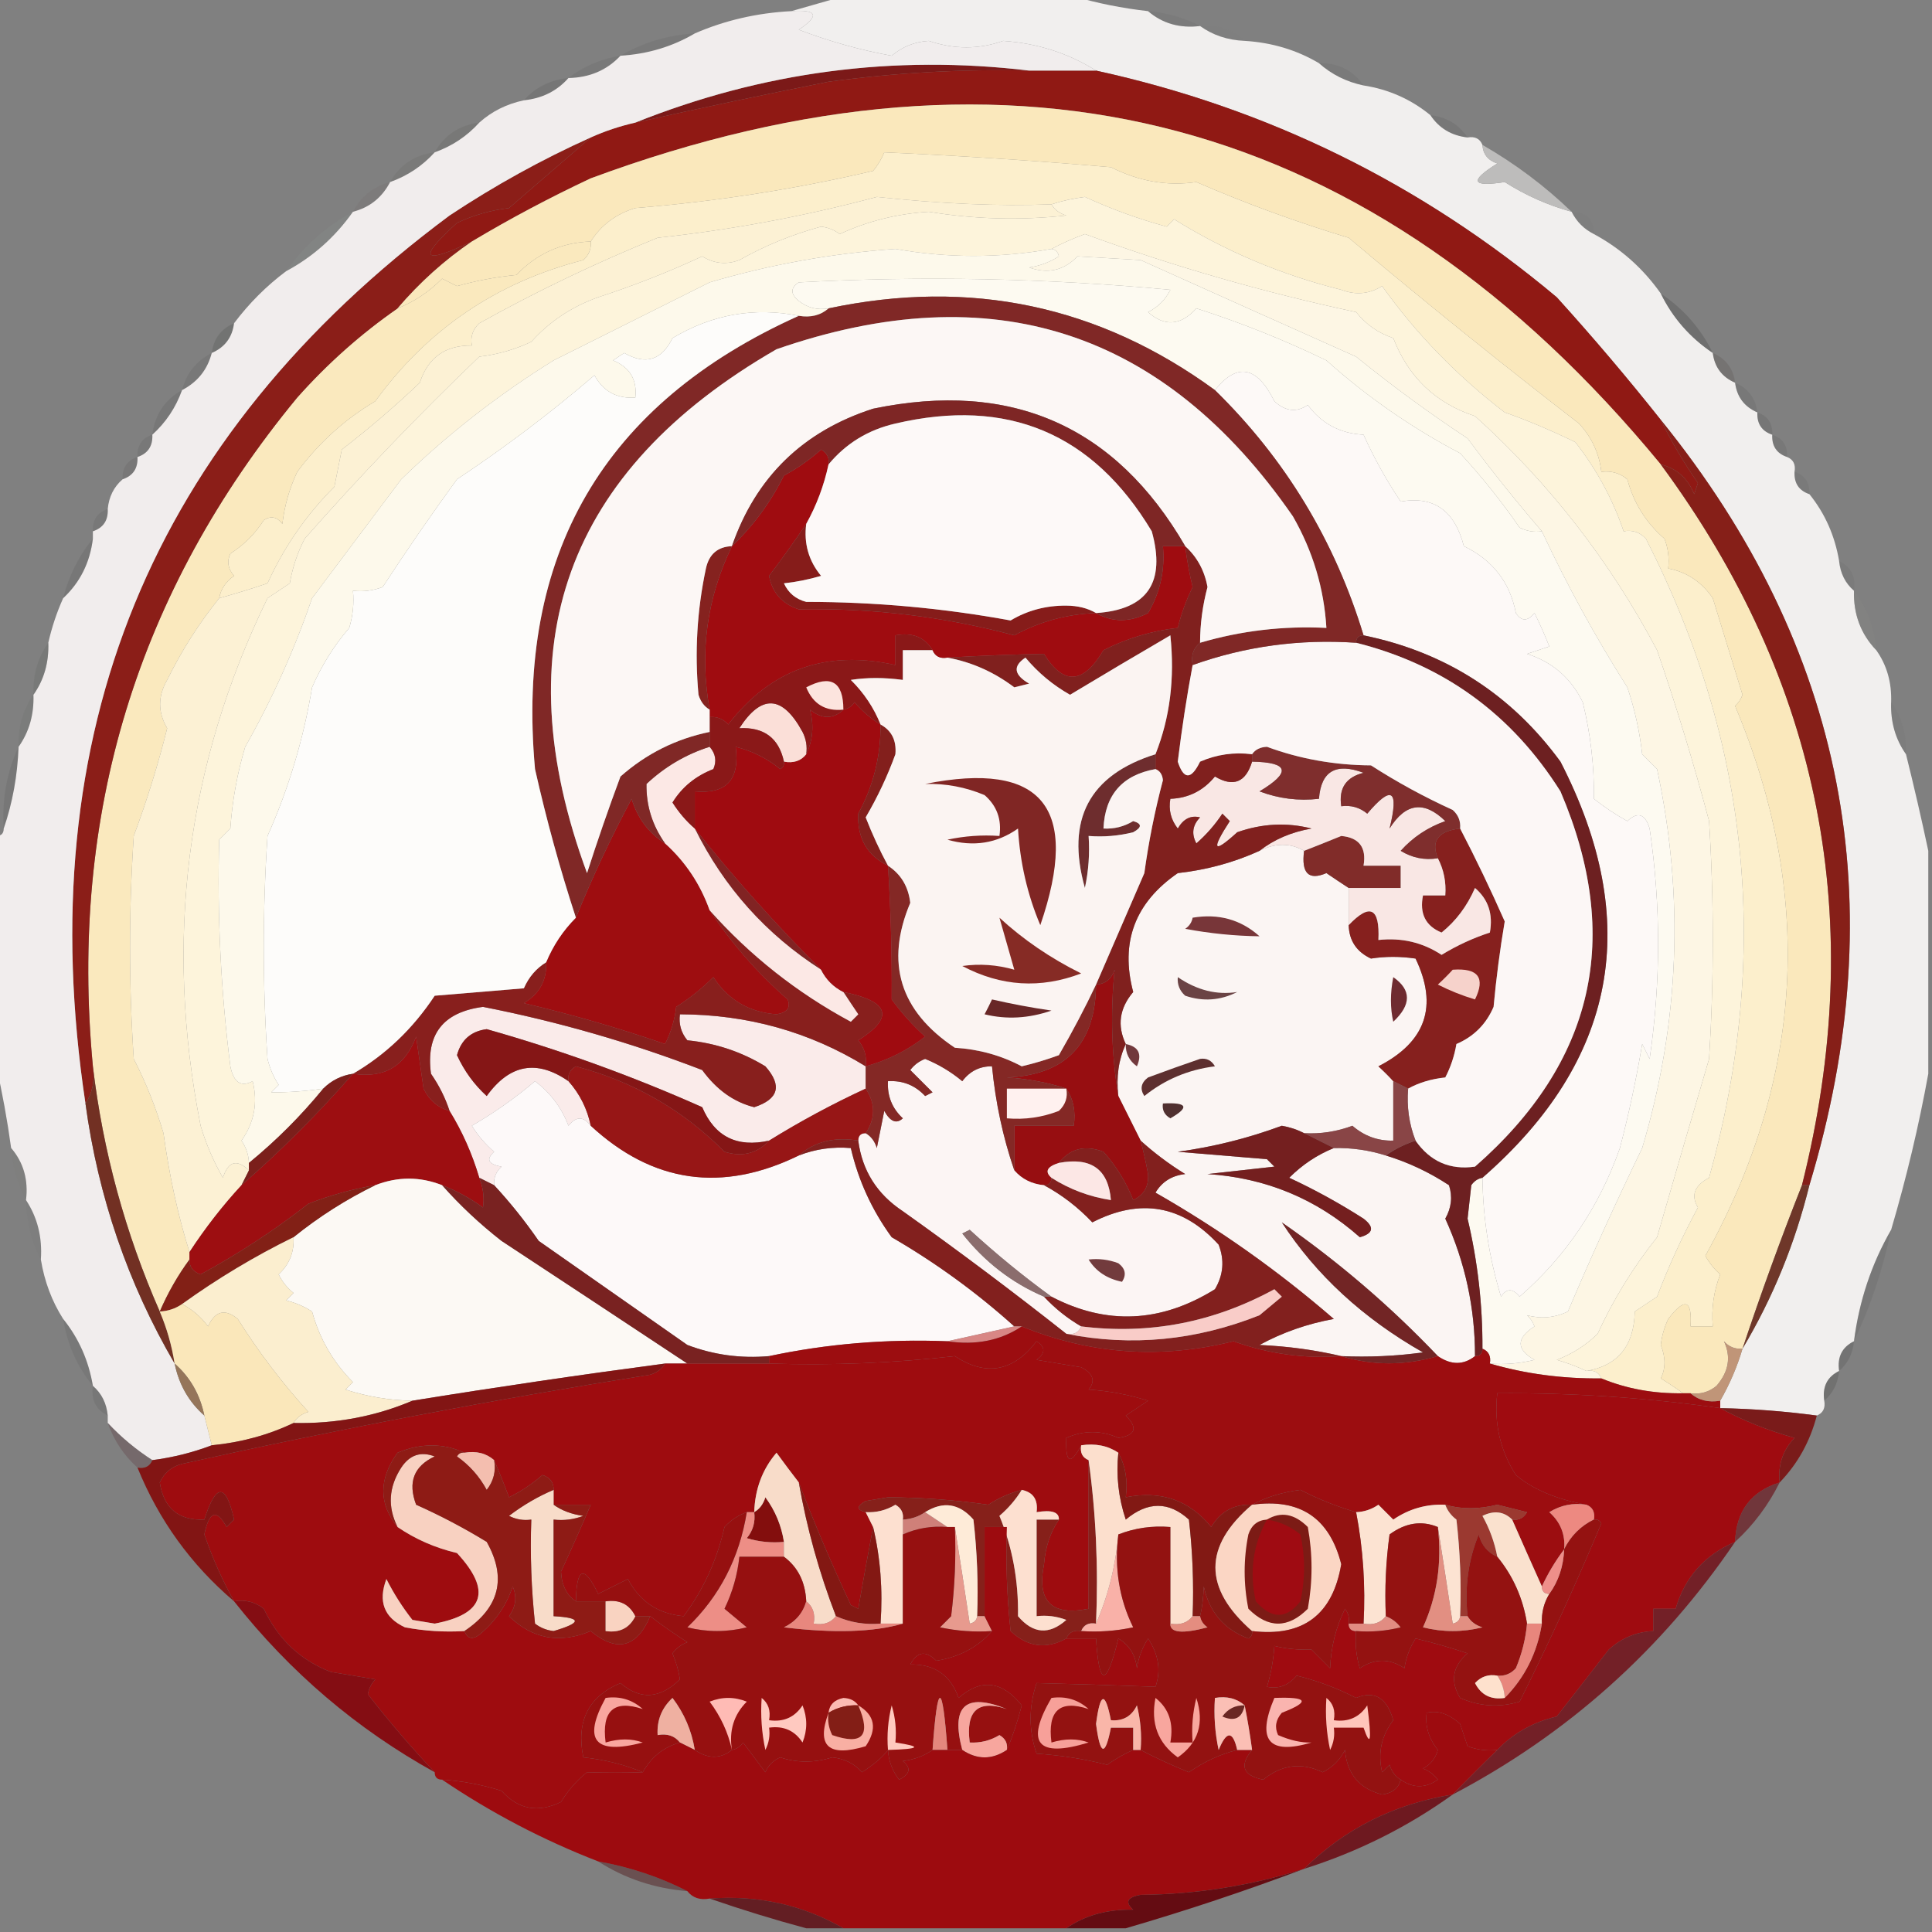 <?xml version="1.0" encoding="UTF-8"?>
<!DOCTYPE svg PUBLIC "-//W3C//DTD SVG 1.1//EN" "http://www.w3.org/Graphics/SVG/1.1/DTD/svg11.dtd">
<svg xmlns="http://www.w3.org/2000/svg" version="1.1" width="260px" height="260px" style="shape-rendering:geometricPrecision; text-rendering:geometricPrecision; image-rendering:optimizeQuality; fill-rule:evenodd; clip-rule:evenodd" xmlns:xlink="http://www.w3.org/1999/xlink">
<rect width="100%" height="100%" fill="#808080" stroke="none"/>
<g><path style="opacity:0.979" fill="#f3f1f0" d="M 113.5,-0.5 C 123.833,-0.5 134.167,-0.5 144.5,-0.5C 147.656,0.434 150.989,1.101 154.5,1.5C 156.438,3.163 158.772,3.829 161.5,3.5C 163.214,4.738 165.214,5.405 167.5,5.5C 171.162,5.723 174.495,6.723 177.5,8.5C 179.181,10.008 181.181,11.008 183.5,11.5C 186.878,12.023 189.878,13.357 192.5,15.5C 193.659,17.25 195.326,18.25 197.5,18.5C 198.492,18.328 199.158,18.662 199.5,19.5C 199.577,20.75 200.244,21.583 201.5,22C 197.697,24.368 198.03,25.202 202.5,24.5C 205.318,26.293 208.318,27.626 211.5,28.5C 212.167,29.833 213.167,30.833 214.5,31.5C 218.12,33.453 221.12,36.12 223.5,39.5C 225.094,42.764 227.427,45.431 230.5,47.5C 230.738,49.404 231.738,50.738 233.5,51.5C 233.738,53.404 234.738,54.738 236.5,55.5C 236.427,57.027 237.094,58.027 238.5,58.5C 238.427,60.027 239.094,61.027 240.5,61.5C 241.338,61.842 241.672,62.508 241.5,63.5C 241.427,65.027 242.094,66.027 243.5,66.5C 245.592,69.088 246.925,72.088 247.5,75.5C 247.66,77.153 248.326,78.486 249.5,79.5C 249.415,82.649 250.415,85.316 252.5,87.5C 253.924,89.514 254.59,91.848 254.5,94.5C 254.41,97.152 255.076,99.486 256.5,101.5C 257.598,105.909 258.598,110.242 259.5,114.5C 259.5,124.5 259.5,134.5 259.5,144.5C 258.23,151.498 256.564,158.498 254.5,165.5C 251.86,170.085 250.194,175.085 249.5,180.5C 247.896,181.287 247.229,182.62 247.5,184.5C 245.896,185.287 245.229,186.62 245.5,188.5C 245.672,189.492 245.338,190.158 244.5,190.5C 240.19,189.92 235.857,189.586 231.5,189.5C 231.5,189.167 231.5,188.833 231.5,188.5C 232.773,186.287 233.773,183.954 234.5,181.5C 238.565,174.69 241.565,167.357 243.5,159.5C 254.98,121.478 248.314,87.145 223.5,56.5C 219.008,50.842 214.341,45.342 209.5,40C 191.285,24.725 170.618,14.559 147.5,9.5C 143.781,7.159 139.614,5.826 135,5.5C 131.727,6.66 128.394,6.66 125,5.5C 123.105,5.615 121.438,6.282 120,7.5C 115.755,6.729 111.588,5.563 107.5,4C 110.332,2.092 109.999,1.259 106.5,1.5C 108.833,0.833 111.167,0.167 113.5,-0.5 Z"/></g>
<g><path style="opacity:0.294" fill="#707371" d="M 154.5,1.5 C 157.067,1.721 159.401,2.388 161.5,3.5C 158.772,3.829 156.438,3.163 154.5,1.5 Z"/></g>
<g><path style="opacity:0.031" fill="#656766" d="M 161.5,3.5 C 163.898,3.259 165.898,3.926 167.5,5.5C 165.214,5.405 163.214,4.738 161.5,3.5 Z"/></g>
<g><path style="opacity:0.373" fill="#6e6f6e" d="M 93.5,4.5 C 90.495,6.277 87.162,7.277 83.5,7.5C 86.505,5.723 89.838,4.723 93.5,4.5 Z"/></g>
<g><path style="opacity:0.208" fill="#616260" d="M 83.5,7.5 C 81.68,9.448 79.346,10.448 76.5,10.5C 78.509,8.935 80.843,7.935 83.5,7.5 Z"/></g>
<g><path style="opacity:0.149" fill="#575757" d="M 177.5,8.5 C 180.089,8.461 182.089,9.461 183.5,11.5C 181.181,11.008 179.181,10.008 177.5,8.5 Z"/></g>
<g><path style="opacity:1" fill="#7b1918" d="M 138.5,9.5 C 129.459,9.283 120.459,9.783 111.5,11C 102.795,12.737 94.129,14.57 85.5,16.5C 102.593,9.655 120.26,7.322 138.5,9.5 Z"/></g>
<g><path style="opacity:0.31" fill="#636363" d="M 76.5,10.5 C 74.967,12.245 72.967,13.245 70.5,13.5C 72.033,11.755 74.033,10.755 76.5,10.5 Z"/></g>
<g><path style="opacity:0.137" fill="#474447" d="M 192.5,15.5 C 194.674,15.75 196.341,16.75 197.5,18.5C 195.326,18.25 193.659,17.25 192.5,15.5 Z"/></g>
<g><path style="opacity:0.145" fill="#4c4d4b" d="M 64.5,16.5 C 62.852,18.326 60.852,19.66 58.5,20.5C 59.802,18.178 61.802,16.845 64.5,16.5 Z"/></g>
<g><path style="opacity:0.125" fill="#52524f" d="M 58.5,20.5 C 56.852,22.326 54.852,23.66 52.5,24.5C 53.802,22.178 55.802,20.845 58.5,20.5 Z"/></g>
<g><path style="opacity:1" fill="#fcefcc" d="M 226.5,187.5 C 222.575,187.57 218.909,186.903 215.5,185.5C 215.158,184.662 214.492,184.328 213.5,184.5C 217.735,183.772 219.902,181.105 220,176.5C 221,175.833 222,175.167 223,174.5C 224.548,170.416 226.381,166.416 228.5,162.5C 227.524,160.877 228.024,159.543 230,158.5C 238.345,128.598 235.511,99.931 221.5,72.5C 220.675,71.614 219.675,71.281 218.5,71.5C 217.038,67.183 214.872,63.182 212,59.5C 208.593,57.854 205.426,56.521 202.5,55.5C 196.066,50.569 190.566,44.902 186,38.5C 184.274,39.576 182.441,39.743 180.5,39C 172.413,36.979 164.913,33.812 158,29.5C 157.667,29.833 157.333,30.167 157,30.5C 153.221,29.472 149.555,28.139 146,26.5C 144.366,26.713 142.866,27.046 141.5,27.5C 134.473,27.767 126.639,27.433 118,26.5C 108.356,29.085 98.522,30.919 88.5,32C 80.215,35.365 72.215,39.199 64.5,43.5C 63.614,44.325 63.281,45.325 63.5,46.5C 59.925,46.452 57.591,48.119 56.5,51.5C 53.147,54.687 49.647,57.687 46,60.5C 45.667,62.167 45.333,63.833 45,65.5C 41.22,69.282 38.22,73.616 36,78.5C 33.846,79.23 31.679,79.897 29.5,80.5C 29.721,79.265 30.388,78.265 31.5,77.5C 30.674,76.549 30.508,75.549 31,74.5C 32.833,73.333 34.333,71.833 35.5,70C 36.449,69.383 37.282,69.549 38,70.5C 38.289,68.048 38.956,65.715 40,63.5C 42.903,59.594 46.403,56.427 50.5,54C 57.545,44.303 66.879,37.97 78.5,35C 79.252,34.329 79.586,33.496 79.5,32.5C 80.896,30.291 82.896,28.791 85.5,28C 96.387,27.117 107.054,25.45 117.5,23C 118.126,22.25 118.626,21.416 119,20.5C 129.006,20.946 139.173,21.613 149.5,22.5C 153.259,24.408 157.092,25.075 161,24.5C 167.646,27.383 174.479,29.883 181.5,32C 191.7,40.587 202.033,48.92 212.5,57C 214.219,58.87 215.219,61.037 215.5,63.5C 216.822,63.33 217.989,63.663 219,64.5C 219.844,67.678 221.511,70.345 224,72.5C 224.49,73.793 224.657,75.127 224.5,76.5C 226.993,76.976 228.993,78.31 230.5,80.5C 231.838,84.836 233.172,89.169 234.5,93.5C 234.291,94.086 233.957,94.586 233.5,95C 244.132,120.302 242.799,144.969 229.5,169C 230.022,169.95 230.689,170.784 231.5,171.5C 230.626,173.747 230.292,176.08 230.5,178.5C 229.5,178.5 228.5,178.5 227.5,178.5C 227.738,174.901 226.738,174.567 224.5,177.5C 223.978,178.607 223.645,179.774 223.5,181C 224.166,182.669 224.166,184.169 223.5,185.5C 224.602,186.176 225.602,186.842 226.5,187.5 Z"/></g>
<g><path style="opacity:1" fill="#901914" d="M 138.5,9.5 C 141.5,9.5 144.5,9.5 147.5,9.5C 170.618,14.559 191.285,24.725 209.5,40C 214.341,45.342 219.008,50.842 223.5,56.5C 224.929,59.439 226.595,62.272 228.5,65C 228.333,65.5 228.167,66 228,66.5C 227.124,64.365 225.624,63.031 223.5,62.5C 184.866,15.579 136.866,2.745 79.5,24C 73.954,26.604 68.621,29.437 63.5,32.5C 56.823,35.675 56.156,34.841 61.5,30C 63.715,28.956 66.048,28.29 68.5,28C 72.158,24.836 75.824,21.669 79.5,18.5C 81.421,17.637 83.421,16.971 85.5,16.5C 94.129,14.57 102.795,12.737 111.5,11C 120.459,9.783 129.459,9.283 138.5,9.5 Z"/></g>
<g><path style="opacity:0.973" fill="#bfbebd" d="M 199.5,19.5 C 203.896,22.025 207.896,25.025 211.5,28.5C 208.318,27.626 205.318,26.293 202.5,24.5C 198.03,25.202 197.697,24.368 201.5,22C 200.244,21.583 199.577,20.75 199.5,19.5 Z"/></g>
<g><path style="opacity:0.576" fill="#7b7978" d="M 52.5,24.5 C 51.415,26.587 49.749,27.92 47.5,28.5C 48.585,26.413 50.251,25.08 52.5,24.5 Z"/></g>
<g><path style="opacity:0.012" fill="#3f403f" d="M 211.5,28.5 C 213.5,28.5 214.5,29.5 214.5,31.5C 213.167,30.833 212.167,29.833 211.5,28.5 Z"/></g>
<g><path style="opacity:0.62" fill="#838685" d="M 47.5,28.5 C 45.1,31.903 42.1,34.57 38.5,36.5C 40.9,33.097 43.9,30.43 47.5,28.5 Z"/></g>
<g><path style="opacity:1" fill="#fdf6e4" d="M 213.5,184.5 C 214.492,184.328 215.158,184.662 215.5,185.5C 210.269,185.556 205.269,184.889 200.5,183.5C 202.527,183.662 204.527,183.495 206.5,183C 204.027,181.598 204.027,180.098 206.5,178.5C 206.291,177.914 205.957,177.414 205.5,177C 207.38,177.51 209.213,177.343 211,176.5C 214.134,169.121 217.467,161.787 221,154.5C 226.022,137.646 226.688,120.646 223,103.5C 222.333,102.833 221.667,102.167 221,101.5C 220.654,98.424 219.988,95.424 219,92.5C 214.688,85.702 210.855,78.702 207.5,71.5C 204.074,67.525 200.741,63.358 197.5,59C 192.322,55.578 187.322,51.911 182.5,48C 172.753,43.648 163.086,39.315 153.5,35C 150.532,34.831 147.699,34.664 145,34.5C 143.192,36.396 141.025,36.896 138.5,36C 139.938,35.781 141.271,35.281 142.5,34.5C 142.376,33.893 142.043,33.56 141.5,33.5C 142.878,32.766 144.378,32.099 146,31.5C 157.978,35.867 170.145,39.367 182.5,42C 183.817,43.659 185.483,44.826 187.5,45.5C 189.535,50.759 193.201,54.259 198.5,56C 208.482,64.994 216.648,75.494 223,87.5C 225.599,95.046 227.932,102.712 230,110.5C 230.667,121.167 230.667,131.833 230,142.5C 227.619,150.565 225.286,158.565 223,166.5C 219.773,170.558 217.106,174.891 215,179.5C 213.421,181.041 211.587,182.208 209.5,183C 210.901,183.41 212.234,183.91 213.5,184.5 Z"/></g>
<g><path style="opacity:0.494" fill="#5d5d5d" d="M 223.5,39.5 C 226.573,41.569 228.906,44.236 230.5,47.5C 227.427,45.431 225.094,42.764 223.5,39.5 Z"/></g>
<g><path style="opacity:0.333" fill="#595a59" d="M 31.5,43.5 C 31.262,45.404 30.262,46.738 28.5,47.5C 28.738,45.596 29.738,44.262 31.5,43.5 Z"/></g>
<g><path style="opacity:1" fill="#fae9be" d="M 79.5,32.5 C 79.586,33.496 79.252,34.329 78.5,35C 66.879,37.97 57.545,44.303 50.5,54C 46.403,56.427 42.903,59.594 40,63.5C 38.956,65.715 38.289,68.048 38,70.5C 37.282,69.549 36.449,69.383 35.5,70C 34.333,71.833 32.833,73.333 31,74.5C 30.508,75.549 30.674,76.549 31.5,77.5C 30.388,78.265 29.721,79.265 29.5,80.5C 26.762,83.906 24.429,87.572 22.5,91.5C 21.231,93.695 21.231,95.862 22.5,98C 21.273,102.908 19.773,107.741 18,112.5C 17.333,122.5 17.333,132.5 18,142.5C 19.633,145.681 20.966,149.014 22,152.5C 22.79,158.26 23.957,163.593 25.5,168.5C 25.5,168.833 25.5,169.167 25.5,169.5C 23.929,171.635 22.596,173.968 21.5,176.5C 16.855,165.935 13.854,154.935 12.5,143.5C 9.303,109.599 18.47,79.6 40,53.5C 44.074,48.921 48.574,44.921 53.5,41.5C 55.736,40.611 57.736,39.278 59.5,37.5C 60.167,37.833 60.833,38.167 61.5,38.5C 64.109,37.77 66.776,37.27 69.5,37C 72.228,34.136 75.562,32.636 79.5,32.5 Z"/></g>
<g><path style="opacity:1" fill="#fdfaf1" d="M 207.5,71.5 C 210.855,78.702 214.688,85.702 219,92.5C 219.988,95.424 220.654,98.424 221,101.5C 221.667,102.167 222.333,102.833 223,103.5C 226.688,120.646 226.022,137.646 221,154.5C 217.467,161.787 214.134,169.121 211,176.5C 209.213,177.343 207.38,177.51 205.5,177C 205.957,177.414 206.291,177.914 206.5,178.5C 204.027,180.098 204.027,181.598 206.5,183C 204.527,183.495 202.527,183.662 200.5,183.5C 200.672,182.508 200.338,181.842 199.5,181.5C 199.528,175.585 198.861,169.752 197.5,164C 197.667,162.5 197.833,161 198,159.5C 198.383,158.944 198.883,158.611 199.5,158.5C 199.575,163.952 200.409,169.286 202,174.5C 202.741,173.359 203.575,173.359 204.5,174.5C 210.72,169.081 215.22,162.414 218,154.5C 219.207,149.878 220.207,145.211 221,140.5C 221.333,141.167 221.667,141.833 222,142.5C 223.516,132.134 223.516,121.801 222,111.5C 221.395,109.519 220.395,109.185 219,110.5C 217.414,109.624 215.914,108.624 214.5,107.5C 214.559,103.126 214.059,98.793 213,94.5C 211.413,91.244 208.913,89.077 205.5,88C 206.5,87.667 207.5,87.333 208.5,87C 207.91,85.49 207.244,83.99 206.5,82.5C 205.575,83.641 204.741,83.641 204,82.5C 203.2,78.36 200.867,75.36 197,73.5C 195.765,68.71 192.932,66.71 188.5,67.5C 186.55,64.595 184.884,61.595 183.5,58.5C 180.346,58.341 177.846,57.007 176,54.5C 174.493,55.535 172.993,55.368 171.5,54C 169.161,49.26 166.494,48.76 163.5,52.5C 147.929,41.122 130.595,37.455 111.5,41.5C 110.022,41.762 108.689,41.429 107.5,40.5C 106.359,39.575 106.359,38.741 107.5,38C 124.202,37.109 140.869,37.443 157.5,39C 156.833,40.333 155.833,41.333 154.5,42C 156.735,43.994 158.901,43.828 161,41.5C 167.022,43.43 172.856,45.764 178.5,48.5C 183.977,53.406 189.977,57.573 196.5,61C 199.407,64.151 202.074,67.484 204.5,71C 205.448,71.483 206.448,71.65 207.5,71.5 Z"/></g>
<g><path style="opacity:0.412" fill="#666160" d="M 230.5,47.5 C 232.262,48.262 233.262,49.596 233.5,51.5C 231.738,50.738 230.738,49.404 230.5,47.5 Z"/></g>
<g><path style="opacity:1" fill="#8b1e18" d="M 79.5,18.5 C 75.824,21.669 72.158,24.836 68.5,28C 66.048,28.29 63.715,28.956 61.5,30C 56.156,34.841 56.823,35.675 63.5,32.5C 59.789,35.032 56.456,38.032 53.5,41.5C 48.574,44.921 44.074,48.921 40,53.5C 18.47,79.6 9.303,109.599 12.5,143.5C 12.784,145.415 12.451,147.081 11.5,148.5C 3.989,98.712 20.322,58.878 60.5,29C 66.598,24.954 72.931,21.454 79.5,18.5 Z"/></g>
<g><path style="opacity:1" fill="#fdf9f7" d="M 199.5,158.5 C 217.593,142.714 221.093,124.047 210,102.5C 203.364,93.43 194.53,87.764 183.5,85.5C 179.636,72.768 172.97,61.768 163.5,52.5C 166.494,48.76 169.161,49.26 171.5,54C 172.993,55.368 174.493,55.535 176,54.5C 177.846,57.007 180.346,58.341 183.5,58.5C 184.884,61.595 186.55,64.595 188.5,67.5C 192.932,66.71 195.765,68.71 197,73.5C 200.867,75.36 203.2,78.36 204,82.5C 204.741,83.641 205.575,83.641 206.5,82.5C 207.244,83.99 207.91,85.49 208.5,87C 207.5,87.333 206.5,87.667 205.5,88C 208.913,89.077 211.413,91.244 213,94.5C 214.059,98.793 214.559,103.126 214.5,107.5C 215.914,108.624 217.414,109.624 219,110.5C 220.395,109.185 221.395,109.519 222,111.5C 223.516,121.801 223.516,132.134 222,142.5C 221.667,141.833 221.333,141.167 221,140.5C 220.207,145.211 219.207,149.878 218,154.5C 215.22,162.414 210.72,169.081 204.5,174.5C 203.575,173.359 202.741,173.359 202,174.5C 200.409,169.286 199.575,163.952 199.5,158.5 Z"/></g>
<g><path style="opacity:0.259" fill="#626162" d="M 28.5,47.5 C 27.92,49.749 26.587,51.415 24.5,52.5C 25.08,50.251 26.413,48.585 28.5,47.5 Z"/></g>
<g><path style="opacity:0.231" fill="#5f6260" d="M 233.5,51.5 C 235.262,52.262 236.262,53.596 236.5,55.5C 234.738,54.738 233.738,53.404 233.5,51.5 Z"/></g>
<g><path style="opacity:0.212" fill="#565656" d="M 24.5,52.5 C 23.66,54.852 22.326,56.852 20.5,58.5C 20.845,55.802 22.178,53.802 24.5,52.5 Z"/></g>
<g><path style="opacity:0.959" fill="#f6f2f1" d="M 106.5,1.5 C 109.999,1.259 110.332,2.092 107.5,4C 111.588,5.563 115.755,6.729 120,7.5C 121.438,6.282 123.105,5.615 125,5.5C 128.394,6.66 131.727,6.66 135,5.5C 139.614,5.826 143.781,7.159 147.5,9.5C 144.5,9.5 141.5,9.5 138.5,9.5C 120.26,7.322 102.593,9.655 85.5,16.5C 83.421,16.971 81.421,17.637 79.5,18.5C 72.931,21.454 66.598,24.954 60.5,29C 20.322,58.878 3.989,98.712 11.5,148.5C 13.213,161.053 17.213,172.719 23.5,183.5C 24.079,186.331 25.412,188.664 27.5,190.5C 27.833,191.833 28.167,193.167 28.5,194.5C 25.933,195.475 23.267,196.142 20.5,196.5C 18.291,195.08 16.291,193.413 14.5,191.5C 14.5,191.167 14.5,190.833 14.5,190.5C 14.34,188.847 13.674,187.514 12.5,186.5C 11.925,183.088 10.592,180.088 8.5,177.5C 6.98,175.11 5.98,172.443 5.5,169.5C 5.706,166.505 5.04,163.838 3.5,161.5C 3.829,158.772 3.163,156.438 1.5,154.5C 0.974,150.688 0.307,147.021 -0.5,143.5C -0.5,133.167 -0.5,122.833 -0.5,112.5C 0.167,112.5 0.5,112.167 0.5,111.5C 1.687,108.054 2.354,104.387 2.5,100.5C 3.924,98.486 4.59,96.152 4.5,93.5C 5.924,91.486 6.59,89.152 6.5,86.5C 6.971,84.421 7.637,82.421 8.5,80.5C 10.771,78.388 12.104,75.721 12.5,72.5C 12.5,72.167 12.5,71.833 12.5,71.5C 13.906,71.027 14.573,70.027 14.5,68.5C 14.66,66.847 15.326,65.514 16.5,64.5C 17.906,64.027 18.573,63.027 18.5,61.5C 19.906,61.027 20.573,60.027 20.5,58.5C 22.326,56.852 23.66,54.852 24.5,52.5C 26.587,51.415 27.92,49.749 28.5,47.5C 30.262,46.738 31.262,45.404 31.5,43.5C 33.527,40.806 35.861,38.473 38.5,36.5C 42.1,34.57 45.1,31.903 47.5,28.5C 49.749,27.92 51.415,26.587 52.5,24.5C 54.852,23.66 56.852,22.326 58.5,20.5C 60.852,19.66 62.852,18.326 64.5,16.5C 66.181,14.992 68.181,13.992 70.5,13.5C 72.967,13.245 74.967,12.245 76.5,10.5C 79.346,10.448 81.68,9.448 83.5,7.5C 87.162,7.277 90.495,6.277 93.5,4.5C 97.546,2.74 101.88,1.74 106.5,1.5 Z"/></g>
<g><path style="opacity:0.271" fill="#5c5f5e" d="M 236.5,55.5 C 237.906,55.973 238.573,56.973 238.5,58.5C 237.094,58.027 236.427,57.027 236.5,55.5 Z"/></g>
<g><path style="opacity:1" fill="#fae8bc" d="M 223.5,62.5 C 245.076,91.713 251.409,124.047 242.5,159.5C 239.659,166.683 236.992,174.016 234.5,181.5C 233.504,181.586 232.671,181.252 232,180.5C 232.984,182.598 232.651,184.598 231,186.5C 229.989,187.337 228.822,187.67 227.5,187.5C 227.167,187.5 226.833,187.5 226.5,187.5C 225.602,186.842 224.602,186.176 223.5,185.5C 224.166,184.169 224.166,182.669 223.5,181C 223.645,179.774 223.978,178.607 224.5,177.5C 226.738,174.567 227.738,174.901 227.5,178.5C 228.5,178.5 229.5,178.5 230.5,178.5C 230.292,176.08 230.626,173.747 231.5,171.5C 230.689,170.784 230.022,169.95 229.5,169C 242.799,144.969 244.132,120.302 233.5,95C 233.957,94.586 234.291,94.086 234.5,93.5C 233.172,89.169 231.838,84.836 230.5,80.5C 228.993,78.31 226.993,76.976 224.5,76.5C 224.657,75.127 224.49,73.793 224,72.5C 221.511,70.345 219.844,67.678 219,64.5C 217.989,63.663 216.822,63.33 215.5,63.5C 215.219,61.037 214.219,58.87 212.5,57C 202.033,48.92 191.7,40.587 181.5,32C 174.479,29.883 167.646,27.383 161,24.5C 157.092,25.075 153.259,24.408 149.5,22.5C 139.173,21.613 129.006,20.946 119,20.5C 118.626,21.416 118.126,22.25 117.5,23C 107.054,25.45 96.387,27.117 85.5,28C 82.896,28.791 80.896,30.291 79.5,32.5C 75.562,32.636 72.228,34.136 69.5,37C 66.776,37.27 64.109,37.77 61.5,38.5C 60.833,38.167 60.167,37.833 59.5,37.5C 57.736,39.278 55.736,40.611 53.5,41.5C 56.456,38.032 59.789,35.032 63.5,32.5C 68.621,29.437 73.954,26.604 79.5,24C 136.866,2.745 184.866,15.579 223.5,62.5 Z"/></g>
<g><path style="opacity:0.251" fill="#616360" d="M 20.5,58.5 C 20.573,60.027 19.906,61.027 18.5,61.5C 18.427,59.973 19.094,58.973 20.5,58.5 Z"/></g>
<g><path style="opacity:0.133" fill="#484a49" d="M 238.5,58.5 C 239.906,58.973 240.573,59.973 240.5,61.5C 239.094,61.027 238.427,60.027 238.5,58.5 Z"/></g>
<g><path style="opacity:0.18" fill="#535051" d="M 18.5,61.5 C 18.573,63.027 17.906,64.027 16.5,64.5C 16.427,62.973 17.094,61.973 18.5,61.5 Z"/></g>
<g><path style="opacity:1" fill="#fcf1d4" d="M 141.5,27.5 C 141.918,28.222 142.584,28.722 143.5,29C 137.313,29.677 131.146,29.51 125,28.5C 120.767,28.757 116.767,29.757 113,31.5C 112.275,30.942 111.442,30.608 110.5,30.5C 106.615,31.55 102.948,33.05 99.5,35C 97.765,35.651 96.098,35.485 94.5,34.5C 89.935,36.617 85.269,38.45 80.5,40C 76.946,41.269 73.946,43.269 71.5,46C 69.285,47.044 66.952,47.711 64.5,48C 56.245,55.918 48.412,64.085 41,72.5C 40.027,74.392 39.36,76.392 39,78.5C 38,79.167 37,79.833 36,80.5C 25.07,102.936 22.07,126.603 27,151.5C 27.725,153.949 28.725,156.283 30,158.5C 30.704,156.273 31.871,155.94 33.5,157.5C 33.167,158.167 32.833,158.833 32.5,159.5C 29.936,162.28 27.603,165.28 25.5,168.5C 23.957,163.593 22.79,158.26 22,152.5C 20.966,149.014 19.633,145.681 18,142.5C 17.333,132.5 17.333,122.5 18,112.5C 19.773,107.741 21.273,102.908 22.5,98C 21.231,95.862 21.231,93.695 22.5,91.5C 24.429,87.572 26.762,83.906 29.5,80.5C 31.679,79.897 33.846,79.23 36,78.5C 38.22,73.616 41.22,69.282 45,65.5C 45.333,63.833 45.667,62.167 46,60.5C 49.647,57.687 53.147,54.687 56.5,51.5C 57.591,48.119 59.925,46.452 63.5,46.5C 63.281,45.325 63.614,44.325 64.5,43.5C 72.215,39.199 80.215,35.365 88.5,32C 98.522,30.919 108.356,29.085 118,26.5C 126.639,27.433 134.473,27.767 141.5,27.5 Z"/></g>
<g><path style="opacity:0.125" fill="#525252" d="M 241.5,63.5 C 242.906,63.973 243.573,64.973 243.5,66.5C 242.094,66.027 241.427,65.027 241.5,63.5 Z"/></g>
<g><path style="opacity:0.102" fill="#383838" d="M 14.5,68.5 C 14.573,70.027 13.906,71.027 12.5,71.5C 12.427,69.973 13.094,68.973 14.5,68.5 Z"/></g>
<g><path style="opacity:0.184" fill="#565555" d="M 12.5,72.5 C 12.104,75.721 10.771,78.388 8.5,80.5C 9.279,77.455 10.613,74.789 12.5,72.5 Z"/></g>
<g><path style="opacity:1" fill="#861f18" d="M 223.5,56.5 C 248.314,87.145 254.98,121.478 243.5,159.5C 243.167,159.5 242.833,159.5 242.5,159.5C 251.409,124.047 245.076,91.713 223.5,62.5C 225.624,63.031 227.124,64.365 228,66.5C 228.167,66 228.333,65.5 228.5,65C 226.595,62.272 224.929,59.439 223.5,56.5 Z"/></g>
<g><path style="opacity:0.094" fill="#535353" d="M 247.5,75.5 C 249.104,76.287 249.771,77.62 249.5,79.5C 248.326,78.486 247.66,77.153 247.5,75.5 Z"/></g>
<g><path style="opacity:0.463" fill="#848583" d="M 249.5,79.5 C 251.267,81.792 252.267,84.458 252.5,87.5C 250.415,85.316 249.415,82.649 249.5,79.5 Z"/></g>
<g><path style="opacity:0.38" fill="#6c706c" d="M 6.5,86.5 C 6.59,89.152 5.924,91.486 4.5,93.5C 4.41,90.848 5.076,88.514 6.5,86.5 Z"/></g>
<g><path style="opacity:0.204" fill="#696c69" d="M 4.5,93.5 C 4.59,96.152 3.924,98.486 2.5,100.5C 2.41,97.848 3.076,95.514 4.5,93.5 Z"/></g>
<g><path style="opacity:0.204" fill="#747171" d="M 254.5,94.5 C 255.924,96.514 256.59,98.848 256.5,101.5C 255.076,99.486 254.41,97.152 254.5,94.5 Z"/></g>
<g><path style="opacity:0.145" fill="#484a4b" d="M 2.5,100.5 C 2.354,104.387 1.687,108.054 0.5,111.5C 0.251,107.542 0.918,103.876 2.5,100.5 Z"/></g>
<g><path style="opacity:1" fill="#fbf5f3" d="M 175.5,114.5 C 175.105,117.523 176.105,118.523 178.5,117.5C 179.518,118.193 180.518,118.859 181.5,119.5C 181.5,121.167 181.5,122.833 181.5,124.5C 181.561,126.592 182.561,128.092 184.5,129C 186.443,128.695 188.443,128.695 190.5,129C 193.56,135.393 191.894,140.226 185.5,143.5C 186.243,144.182 186.909,144.849 187.5,145.5C 187.5,148.167 187.5,150.833 187.5,153.5C 185.43,153.551 183.597,152.885 182,151.5C 179.901,152.287 177.734,152.62 175.5,152.5C 174.584,152.018 173.584,151.685 172.5,151.5C 167.959,153.18 163.293,154.347 158.5,155C 162.5,155.333 166.5,155.667 170.5,156C 170.833,156.333 171.167,156.667 171.5,157C 168.5,157.333 165.5,157.667 162.5,158C 170.338,158.505 177.172,161.339 183,166.5C 184.826,165.99 184.993,165.156 183.5,164C 180.274,161.933 176.94,160.1 173.5,158.5C 175.246,156.748 177.246,155.415 179.5,154.5C 181.903,154.448 184.236,154.781 186.5,155.5C 189.503,156.418 192.337,157.751 195,159.5C 195.496,161.035 195.33,162.535 194.5,164C 197.175,169.873 198.508,176.04 198.5,182.5C 196.95,183.72 195.284,183.72 193.5,182.5C 187.134,175.803 180.134,169.803 172.5,164.5C 177.105,171.583 183.438,177.416 191.5,182C 187.848,182.499 184.182,182.665 180.5,182.5C 177.023,181.677 173.356,181.177 169.5,181C 172.607,179.309 175.941,178.142 179.5,177.5C 172.049,171.048 164.049,165.381 155.5,160.5C 156.381,159.029 157.714,158.196 159.5,158C 157.34,156.668 155.34,155.168 153.5,153.5C 152.5,151.5 151.5,149.5 150.5,147.5C 150.198,144.941 150.532,142.607 151.5,140.5C 150.319,138.014 150.652,135.68 152.5,133.5C 150.732,126.81 152.732,121.477 158.5,117.5C 162.411,117.065 166.078,116.065 169.5,114.5C 171.653,113.427 173.653,113.427 175.5,114.5 Z"/></g>
<g><path style="opacity:1" fill="#6d2021" d="M 183.5,85.5 C 194.53,87.764 203.364,93.43 210,102.5C 221.093,124.047 217.593,142.714 199.5,158.5C 198.883,158.611 198.383,158.944 198,159.5C 197.833,161 197.667,162.5 197.5,164C 198.861,169.752 199.528,175.585 199.5,181.5C 199.5,182.167 199.167,182.5 198.5,182.5C 198.508,176.04 197.175,169.873 194.5,164C 195.33,162.535 195.496,161.035 195,159.5C 192.337,157.751 189.503,156.418 186.5,155.5C 187.671,154.655 189.005,153.989 190.5,153.5C 192.47,156.313 195.137,157.48 198.5,157C 214.556,142.942 218.39,126.109 210,106.5C 203.474,96.132 194.307,89.465 182.5,86.5C 182.5,85.833 182.833,85.5 183.5,85.5 Z"/></g>
<g><path style="opacity:1" fill="#970e11" d="M 150.5,147.5 C 151.5,149.5 152.5,151.5 153.5,153.5C 153.894,154.967 154.227,156.467 154.5,158C 154.612,159.662 153.946,160.829 152.5,161.5C 151.547,159.092 150.213,156.925 148.5,155C 146.011,154.059 144.011,154.559 142.5,156.5C 140.895,157.006 140.561,157.673 141.5,158.5C 141.5,159.167 141.167,159.5 140.5,159.5C 138.847,159.34 137.514,158.674 136.5,157.5C 136.5,155.5 136.5,153.5 136.5,151.5C 139.167,151.5 141.833,151.5 144.5,151.5C 144.784,149.585 144.451,147.919 143.5,146.5C 141.031,145.683 138.365,145.183 135.5,145C 143.426,144.672 147.426,140.505 147.5,132.5C 148.75,132.423 149.583,131.756 150,130.5C 149.417,136.317 149.584,141.984 150.5,147.5 Z"/></g>
<g><path style="opacity:1" fill="#faebea" d="M 116.5,143.5 C 116.5,144.5 116.5,145.5 116.5,146.5C 112,148.583 107.666,150.916 103.5,153.5C 99.189,154.464 96.189,152.964 94.5,149C 85.084,144.806 75.417,141.306 65.5,138.5C 63.391,138.775 62.058,139.942 61.5,142C 62.473,144.12 63.806,145.953 65.5,147.5C 68.585,143.215 72.251,142.549 76.5,145.5C 78.025,147.216 79.025,149.216 79.5,151.5C 78.527,150.209 77.527,150.209 76.5,151.5C 75.585,149.082 74.085,147.082 72,145.5C 69.367,147.741 66.533,149.741 63.5,151.5C 64.313,152.814 65.313,153.981 66.5,155C 65.366,156.016 65.699,156.683 67.5,157C 66.748,157.671 66.414,158.504 66.5,159.5C 65.833,159.167 65.167,158.833 64.5,158.5C 63.537,155.256 62.204,152.256 60.5,149.5C 59.928,147.745 59.094,146.078 58,144.5C 57.287,139.206 59.62,136.206 65,135.5C 75.082,137.479 84.915,140.312 94.5,144C 96.432,146.655 98.765,148.322 101.5,149C 104.789,147.923 105.289,146.09 103,143.5C 99.785,141.539 96.285,140.373 92.5,140C 91.663,138.989 91.33,137.822 91.5,136.5C 100.604,136.523 108.938,138.856 116.5,143.5 Z"/></g>
<g><path style="opacity:1" fill="#fdf9f9" d="M 79.5,151.5 C 87.84,159.21 97.173,160.544 107.5,155.5C 109.717,154.631 112.05,154.298 114.5,154.5C 115.511,158.856 117.344,162.856 120,166.5C 125.938,169.945 131.438,173.945 136.5,178.5C 133.5,179.167 130.5,179.833 127.5,180.5C 119.271,180.178 111.271,180.845 103.5,182.5C 99.692,182.837 96.026,182.337 92.5,181C 85.833,176.333 79.167,171.667 72.5,167C 70.666,164.337 68.666,161.837 66.5,159.5C 66.414,158.504 66.748,157.671 67.5,157C 65.699,156.683 65.366,156.016 66.5,155C 65.313,153.981 64.313,152.814 63.5,151.5C 66.533,149.741 69.367,147.741 72,145.5C 74.085,147.082 75.585,149.082 76.5,151.5C 77.527,150.209 78.527,150.209 79.5,151.5 Z"/></g>
<g><path style="opacity:1" fill="#fcf5f4" d="M 136.5,157.5 C 137.514,158.674 138.847,159.34 140.5,159.5C 142.899,160.792 145.066,162.459 147,164.5C 153.458,161.187 159.124,162.187 164,167.5C 164.808,169.579 164.641,171.579 163.5,173.5C 156.223,178.027 148.889,178.361 141.5,174.5C 137.72,171.758 134.053,168.758 130.5,165.5C 130.167,165.667 129.833,165.833 129.5,166C 132.505,169.819 136.172,172.653 140.5,174.5C 141.945,176.063 143.611,177.396 145.5,178.5C 145.158,179.338 144.492,179.672 143.5,179.5C 136.327,173.832 128.993,168.332 121.5,163C 118.031,160.71 116.031,157.544 115.5,153.5C 115.5,152.833 115.833,152.5 116.5,152.5C 117.222,152.918 117.722,153.584 118,154.5C 118.333,152.833 118.667,151.167 119,149.5C 119.811,150.96 120.645,151.293 121.5,150.5C 120.05,149.15 119.383,147.484 119.5,145.5C 121.484,145.383 123.15,146.05 124.5,147.5C 124.833,147.333 125.167,147.167 125.5,147C 124.5,146 123.5,145 122.5,144C 123.025,143.308 123.692,142.808 124.5,142.5C 126.332,143.248 127.999,144.248 129.5,145.5C 130.524,144.147 131.857,143.48 133.5,143.5C 133.973,148.387 134.973,153.054 136.5,157.5 Z"/></g>
<g><path style="opacity:1" fill="#fdf4db" d="M 213.5,184.5 C 212.234,183.91 210.901,183.41 209.5,183C 211.587,182.208 213.421,181.041 215,179.5C 217.106,174.891 219.773,170.558 223,166.5C 225.286,158.565 227.619,150.565 230,142.5C 230.667,131.833 230.667,121.167 230,110.5C 227.932,102.712 225.599,95.046 223,87.5C 216.648,75.494 208.482,64.994 198.5,56C 193.201,54.259 189.535,50.759 187.5,45.5C 185.483,44.826 183.817,43.659 182.5,42C 170.145,39.367 157.978,35.867 146,31.5C 144.378,32.099 142.878,32.766 141.5,33.5C 134.51,34.753 127.51,34.753 120.5,33.5C 111.965,34.1 103.631,35.6 95.5,38C 87.954,41.773 80.954,45.273 74.5,48.5C 67.045,53.131 60.212,58.465 54,64.5C 50.029,69.812 46.029,75.145 42,80.5C 39.594,87.497 36.594,94.164 33,100.5C 31.927,104.084 31.26,107.75 31,111.5C 30.5,112 30,112.5 29.5,113C 29.214,123.142 29.714,133.308 31,143.5C 31.442,145.679 32.442,146.345 34,145.5C 34.725,148.377 34.225,151.043 32.5,153.5C 33.127,154.417 33.461,155.417 33.5,156.5C 33.5,156.833 33.5,157.167 33.5,157.5C 31.871,155.94 30.704,156.273 30,158.5C 28.725,156.283 27.725,153.949 27,151.5C 22.07,126.603 25.07,102.936 36,80.5C 37,79.833 38,79.167 39,78.5C 39.36,76.392 40.027,74.392 41,72.5C 48.412,64.085 56.245,55.918 64.5,48C 66.952,47.711 69.285,47.044 71.5,46C 73.946,43.269 76.946,41.269 80.5,40C 85.269,38.45 89.935,36.617 94.5,34.5C 96.098,35.485 97.765,35.651 99.5,35C 102.948,33.05 106.615,31.55 110.5,30.5C 111.442,30.608 112.275,30.942 113,31.5C 116.767,29.757 120.767,28.757 125,28.5C 131.146,29.51 137.313,29.677 143.5,29C 142.584,28.722 141.918,28.222 141.5,27.5C 142.866,27.046 144.366,26.713 146,26.5C 149.555,28.139 153.221,29.472 157,30.5C 157.333,30.167 157.667,29.833 158,29.5C 164.913,33.812 172.413,36.979 180.5,39C 182.441,39.743 184.274,39.576 186,38.5C 190.566,44.902 196.066,50.569 202.5,55.5C 205.426,56.521 208.593,57.854 212,59.5C 214.872,63.182 217.038,67.183 218.5,71.5C 219.675,71.281 220.675,71.614 221.5,72.5C 235.511,99.931 238.345,128.598 230,158.5C 228.024,159.543 227.524,160.877 228.5,162.5C 226.381,166.416 224.548,170.416 223,174.5C 222,175.167 221,175.833 220,176.5C 219.902,181.105 217.735,183.772 213.5,184.5 Z"/></g>
<g><path style="opacity:1" fill="#851616" d="M 103.5,153.5 C 101.881,155.238 99.88,155.738 97.5,155C 91.912,149.37 85.245,145.537 77.5,143.5C 76.703,143.957 76.369,144.624 76.5,145.5C 72.251,142.549 68.585,143.215 65.5,147.5C 63.806,145.953 62.473,144.12 61.5,142C 62.058,139.942 63.391,138.775 65.5,138.5C 75.417,141.306 85.084,144.806 94.5,149C 96.189,152.964 99.189,154.464 103.5,153.5 Z"/></g>
<g><path style="opacity:1" fill="#842825" d="M 119.5,116.5 C 121.243,117.641 122.243,119.308 122.5,121.5C 119.1,129.56 121.1,136.06 128.5,141C 131.734,141.2 134.734,142.033 137.5,143.5C 139.197,143.101 140.863,142.601 142.5,142C 144.338,138.819 146.005,135.653 147.5,132.5C 147.426,140.505 143.426,144.672 135.5,145C 138.365,145.183 141.031,145.683 143.5,146.5C 144.451,147.919 144.784,149.585 144.5,151.5C 141.833,151.5 139.167,151.5 136.5,151.5C 136.5,153.5 136.5,155.5 136.5,157.5C 134.973,153.054 133.973,148.387 133.5,143.5C 131.857,143.48 130.524,144.147 129.5,145.5C 127.999,144.248 126.332,143.248 124.5,142.5C 123.692,142.808 123.025,143.308 122.5,144C 123.5,145 124.5,146 125.5,147C 125.167,147.167 124.833,147.333 124.5,147.5C 123.15,146.05 121.484,145.383 119.5,145.5C 119.383,147.484 120.05,149.15 121.5,150.5C 120.645,151.293 119.811,150.96 119,149.5C 118.667,151.167 118.333,152.833 118,154.5C 117.722,153.584 117.222,152.918 116.5,152.5C 117.833,150.5 117.833,148.5 116.5,146.5C 116.5,145.5 116.5,144.5 116.5,143.5C 119.475,142.679 122.141,141.346 124.5,139.5C 122.844,138.008 121.344,136.342 120,134.5C 120.045,128.444 119.879,122.444 119.5,116.5 Z"/></g>
<g><path style="opacity:1" fill="#fff1ef" d="M 143.5,146.5 C 143.719,147.675 143.386,148.675 142.5,149.5C 140.253,150.374 137.92,150.708 135.5,150.5C 135.5,149.167 135.5,147.833 135.5,146.5C 138.167,146.5 140.833,146.5 143.5,146.5 Z"/></g>
<g><path style="opacity:1" fill="#5d2f2f" d="M 161.5,142.5 C 162.376,142.369 163.043,142.702 163.5,143.5C 159.917,143.949 156.75,145.282 154,147.5C 153.383,146.551 153.549,145.718 154.5,145C 156.927,144.098 159.26,143.264 161.5,142.5 Z"/></g>
<g><path style="opacity:1" fill="#72393c" d="M 151.5,140.5 C 153.225,140.843 153.725,141.843 153,143.5C 151.961,142.756 151.461,141.756 151.5,140.5 Z"/></g>
<g><path style="opacity:1" fill="#881f1d" d="M 95.5,122.5 C 100.952,128.619 107.286,133.619 114.5,137.5C 114.833,137.167 115.167,136.833 115.5,136.5C 114.807,135.482 114.141,134.482 113.5,133.5C 119.723,134.754 120.389,136.921 115.5,140C 116.337,141.011 116.67,142.178 116.5,143.5C 108.938,138.856 100.604,136.523 91.5,136.5C 91.33,137.822 91.663,138.989 92.5,140C 96.285,140.373 99.785,141.539 103,143.5C 105.289,146.09 104.789,147.923 101.5,149C 98.765,148.322 96.432,146.655 94.5,144C 84.915,140.312 75.082,137.479 65,135.5C 59.62,136.206 57.287,139.206 58,144.5C 59.094,146.078 59.928,147.745 60.5,149.5C 58.926,149.063 57.759,148.063 57,146.5C 56.667,144.167 56.333,141.833 56,139.5C 54.516,143.488 51.683,145.154 47.5,144.5C 51.896,141.942 55.562,138.442 58.5,134C 62.5,133.667 66.5,133.333 70.5,133C 71.163,131.482 72.163,130.315 73.5,129.5C 73.607,131.903 72.607,133.736 70.5,135C 76.942,136.52 83.275,138.354 89.5,140.5C 90.298,138.922 90.798,137.256 91,135.5C 92.827,134.341 94.493,133.008 96,131.5C 97.967,134.553 100.801,136.22 104.5,136.5C 105.932,136.267 106.432,135.6 106,134.5C 101.896,130.905 98.396,126.905 95.5,122.5 Z"/></g>
<g><path style="opacity:1" fill="#6f2b30" d="M 187.5,131.5 C 189.951,133.21 189.951,135.21 187.5,137.5C 187.08,135.674 187.08,133.674 187.5,131.5 Z"/></g>
<g><path style="opacity:1" fill="#6a4344" d="M 158.5,131.5 C 161.087,133.266 163.753,133.933 166.5,133.5C 164.235,134.647 161.902,134.814 159.5,134C 158.748,133.329 158.414,132.496 158.5,131.5 Z"/></g>
<g><path style="opacity:1" fill="#9e0d10" d="M 89.5,113.5 C 92.241,115.975 94.241,118.975 95.5,122.5C 98.396,126.905 101.896,130.905 106,134.5C 106.432,135.6 105.932,136.267 104.5,136.5C 100.801,136.22 97.967,134.553 96,131.5C 94.493,133.008 92.827,134.341 91,135.5C 90.798,137.256 90.298,138.922 89.5,140.5C 83.275,138.354 76.942,136.52 70.5,135C 72.607,133.736 73.607,131.903 73.5,129.5C 74.449,127.223 75.782,125.223 77.5,123.5C 79.701,118.083 82.201,112.75 85,107.5C 85.792,110.106 87.292,112.106 89.5,113.5 Z"/></g>
<g><path style="opacity:1" fill="#86201e" d="M 196.5,111.5 C 198.611,115.558 200.611,119.725 202.5,124C 201.854,127.812 201.354,131.646 201,135.5C 200,137.833 198.333,139.5 196,140.5C 195.727,142.101 195.227,143.601 194.5,145C 192.618,145.198 190.952,145.698 189.5,146.5C 188.833,146.167 188.167,145.833 187.5,145.5C 186.909,144.849 186.243,144.182 185.5,143.5C 191.894,140.226 193.56,135.393 190.5,129C 188.443,128.695 186.443,128.695 184.5,129C 182.561,128.092 181.561,126.592 181.5,124.5C 184.369,121.488 185.702,122.155 185.5,126.5C 188.62,126.156 191.453,126.823 194,128.5C 196.084,127.231 198.251,126.231 200.5,125.5C 200.949,123.023 200.283,121.023 198.5,119.5C 197.438,121.942 195.938,123.942 194,125.5C 191.843,124.615 191.01,122.948 191.5,120.5C 192.5,120.5 193.5,120.5 194.5,120.5C 194.634,118.708 194.301,117.042 193.5,115.5C 192.538,113.164 193.538,111.83 196.5,111.5 Z"/></g>
<g><path style="opacity:1" fill="#f6d2cb" d="M 195.5,130.5 C 198.932,130.248 199.932,131.581 198.5,134.5C 196.775,133.985 195.108,133.318 193.5,132.5C 194.243,131.818 194.909,131.151 195.5,130.5 Z"/></g>
<g><path style="opacity:1" fill="#783639" d="M 160.5,123.5 C 163.983,122.916 166.983,123.749 169.5,126C 166.196,125.959 162.863,125.626 159.5,125C 160.056,124.617 160.389,124.117 160.5,123.5 Z"/></g>
<g><path style="opacity:1" fill="#812323" d="M 93.5,111.5 C 98.716,118.06 104.383,124.393 110.5,130.5C 103.088,125.754 97.422,119.42 93.5,111.5 Z"/></g>
<g><path style="opacity:1" fill="#812c29" d="M 181.5,119.5 C 180.518,118.859 179.518,118.193 178.5,117.5C 176.105,118.523 175.105,117.523 175.5,114.5C 177.156,113.854 178.823,113.187 180.5,112.5C 182.915,112.719 183.915,114.052 183.5,116.5C 185.167,116.5 186.833,116.5 188.5,116.5C 188.5,117.5 188.5,118.5 188.5,119.5C 186.167,119.5 183.833,119.5 181.5,119.5 Z"/></g>
<g><path style="opacity:1" fill="#fce8e5" d="M 95.5,100.5 C 96.303,101.423 96.47,102.423 96,103.5C 93.609,104.429 91.775,105.929 90.5,108C 91.371,109.364 92.371,110.53 93.5,111.5C 97.422,119.42 103.088,125.754 110.5,130.5C 111.167,131.833 112.167,132.833 113.5,133.5C 114.141,134.482 114.807,135.482 115.5,136.5C 115.167,136.833 114.833,137.167 114.5,137.5C 107.286,133.619 100.952,128.619 95.5,122.5C 94.241,118.975 92.241,115.975 89.5,113.5C 87.785,111.079 86.952,108.413 87,105.5C 89.478,103.18 92.311,101.514 95.5,100.5 Z"/></g>
<g><path style="opacity:1" fill="#6e2d2e" d="M 155.5,101.5 C 155.5,102.167 155.5,102.833 155.5,103.5C 151.036,104.298 148.703,106.964 148.5,111.5C 149.93,111.579 151.264,111.246 152.5,110.5C 153.696,110.846 153.696,111.346 152.5,112C 150.527,112.495 148.527,112.662 146.5,112.5C 146.663,114.857 146.497,117.19 146,119.5C 143.408,110.299 146.575,104.299 155.5,101.5 Z"/></g>
<g><path style="opacity:1" fill="#f9e7e4" d="M 168.5,102.5 C 173.467,102.584 173.8,103.918 169.5,106.5C 172.086,107.48 174.753,107.813 177.5,107.5C 177.78,103.775 179.78,102.608 183.5,104C 181.137,104.589 180.137,106.089 180.5,108.5C 181.822,108.33 182.989,108.663 184,109.5C 187.297,105.596 188.297,106.262 187,111.5C 189.158,108.05 191.658,107.717 194.5,110.5C 192.128,111.347 190.128,112.681 188.5,114.5C 190.045,115.452 191.712,115.785 193.5,115.5C 194.301,117.042 194.634,118.708 194.5,120.5C 193.5,120.5 192.5,120.5 191.5,120.5C 191.01,122.948 191.843,124.615 194,125.5C 195.938,123.942 197.438,121.942 198.5,119.5C 200.283,121.023 200.949,123.023 200.5,125.5C 198.251,126.231 196.084,127.231 194,128.5C 191.453,126.823 188.62,126.156 185.5,126.5C 185.702,122.155 184.369,121.488 181.5,124.5C 181.5,122.833 181.5,121.167 181.5,119.5C 183.833,119.5 186.167,119.5 188.5,119.5C 188.5,118.5 188.5,117.5 188.5,116.5C 186.833,116.5 185.167,116.5 183.5,116.5C 183.915,114.052 182.915,112.719 180.5,112.5C 178.823,113.187 177.156,113.854 175.5,114.5C 173.653,113.427 171.653,113.427 169.5,114.5C 171.45,112.974 173.783,111.974 176.5,111.5C 173.19,110.651 169.856,110.818 166.5,112C 163.278,114.941 162.945,114.441 165.5,110.5C 165.167,110.167 164.833,109.833 164.5,109.5C 163.52,110.981 162.353,112.315 161,113.5C 160.316,112.216 160.483,111.049 161.5,110C 160.258,109.689 159.258,110.189 158.5,111.5C 157.571,110.311 157.238,108.978 157.5,107.5C 159.929,107.415 161.929,106.415 163.5,104.5C 165.979,105.964 167.645,105.297 168.5,102.5 Z"/></g>
<g><path style="opacity:1" fill="#7f2e2d" d="M 196.5,111.5 C 193.538,111.83 192.538,113.164 193.5,115.5C 191.712,115.785 190.045,115.452 188.5,114.5C 190.128,112.681 192.128,111.347 194.5,110.5C 191.658,107.717 189.158,108.05 187,111.5C 188.297,106.262 187.297,105.596 184,109.5C 182.989,108.663 181.822,108.33 180.5,108.5C 180.137,106.089 181.137,104.589 183.5,104C 179.78,102.608 177.78,103.775 177.5,107.5C 174.753,107.813 172.086,107.48 169.5,106.5C 173.8,103.918 173.467,102.584 168.5,102.5C 168.5,102.167 168.5,101.833 168.5,101.5C 168.917,100.876 169.584,100.543 170.5,100.5C 174.939,102.138 179.606,102.971 184.5,103C 187.975,105.24 191.642,107.24 195.5,109C 196.252,109.671 196.586,110.504 196.5,111.5 Z"/></g>
<g><path style="opacity:1" fill="#9f0b10" d="M 118.5,97.5 C 118.533,101.783 117.533,105.783 115.5,109.5C 115.357,112.786 116.69,115.12 119.5,116.5C 119.879,122.444 120.045,128.444 120,134.5C 121.344,136.342 122.844,138.008 124.5,139.5C 122.141,141.346 119.475,142.679 116.5,143.5C 116.67,142.178 116.337,141.011 115.5,140C 120.389,136.921 119.723,134.754 113.5,133.5C 112.167,132.833 111.167,131.833 110.5,130.5C 104.383,124.393 98.716,118.06 93.5,111.5C 93.5,109.833 93.5,108.167 93.5,106.5C 97.759,106.898 99.592,104.898 99,100.5C 101.237,101.056 103.237,102.056 105,103.5C 105.399,103.272 105.565,102.938 105.5,102.5C 106.791,102.737 107.791,102.404 108.5,101.5C 109.392,99.638 109.559,97.638 109,95.5C 110.616,96.801 112.116,96.801 113.5,95.5C 114.117,95.389 114.617,95.056 115,94.5C 116.039,95.71 117.206,96.71 118.5,97.5 Z"/></g>
<g><path style="opacity:1" fill="#831f1c" d="M 118.5,97.5 C 119.993,98.312 120.66,99.645 120.5,101.5C 119.447,104.41 118.113,107.244 116.5,110C 117.391,112.279 118.391,114.446 119.5,116.5C 116.69,115.12 115.357,112.786 115.5,109.5C 117.533,105.783 118.533,101.783 118.5,97.5 Z"/></g>
<g><path style="opacity:1" fill="#80201e" d="M 159.5,73.5 C 161.1,74.952 162.1,76.785 162.5,79C 161.841,81.462 161.507,83.962 161.5,86.5C 160.596,87.209 160.263,88.209 160.5,89.5C 159.718,93.674 159.051,98.008 158.5,102.5C 159.304,104.957 160.304,104.957 161.5,102.5C 163.743,101.526 166.076,101.192 168.5,101.5C 168.5,101.833 168.5,102.167 168.5,102.5C 167.645,105.297 165.979,105.964 163.5,104.5C 161.929,106.415 159.929,107.415 157.5,107.5C 157.238,108.978 157.571,110.311 158.5,111.5C 159.258,110.189 160.258,109.689 161.5,110C 160.483,111.049 160.316,112.216 161,113.5C 162.353,112.315 163.52,110.981 164.5,109.5C 164.833,109.833 165.167,110.167 165.5,110.5C 162.945,114.441 163.278,114.941 166.5,112C 169.856,110.818 173.19,110.651 176.5,111.5C 173.783,111.974 171.45,112.974 169.5,114.5C 166.078,116.065 162.411,117.065 158.5,117.5C 152.732,121.477 150.732,126.81 152.5,133.5C 150.652,135.68 150.319,138.014 151.5,140.5C 150.532,142.607 150.198,144.941 150.5,147.5C 149.584,141.984 149.417,136.317 150,130.5C 149.583,131.756 148.75,132.423 147.5,132.5C 149.654,127.521 151.821,122.521 154,117.5C 154.578,113.279 155.411,109.112 156.5,105C 156.43,104.235 156.097,103.735 155.5,103.5C 155.5,102.833 155.5,102.167 155.5,101.5C 157.446,96.604 158.113,91.271 157.5,85.5C 153.057,88.094 148.557,90.761 144,93.5C 141.699,92.2 139.699,90.533 138,88.5C 136.274,89.648 136.441,90.814 138.5,92C 137.833,92.167 137.167,92.333 136.5,92.5C 133.758,90.432 130.758,89.099 127.5,88.5C 131.862,88.244 136.195,88.077 140.5,88C 143.124,92.249 145.791,92.083 148.5,87.5C 151.684,85.89 155.017,84.89 158.5,84.5C 158.955,82.633 159.622,80.8 160.5,79C 160.057,77.175 159.723,75.342 159.5,73.5 Z"/></g>
<g><path style="opacity:1" fill="#fbdfd8" d="M 108.5,101.5 C 107.791,102.404 106.791,102.737 105.5,102.5C 104.818,99.325 102.818,97.825 99.5,98C 102.478,93.38 105.311,93.547 108,98.5C 108.483,99.448 108.649,100.448 108.5,101.5 Z"/></g>
<g><path style="opacity:1" fill="#8a1818" d="M 125.5,87.5 C 124.167,87.5 122.833,87.5 121.5,87.5C 121.5,88.833 121.5,90.167 121.5,91.5C 118.989,91.162 116.655,91.162 114.5,91.5C 116.278,93.264 117.611,95.264 118.5,97.5C 117.206,96.71 116.039,95.71 115,94.5C 114.617,95.056 114.117,95.389 113.5,95.5C 112.116,96.801 110.616,96.801 109,95.5C 109.559,97.638 109.392,99.638 108.5,101.5C 108.649,100.448 108.483,99.448 108,98.5C 105.311,93.547 102.478,93.38 99.5,98C 102.818,97.825 104.818,99.325 105.5,102.5C 105.565,102.938 105.399,103.272 105,103.5C 103.237,102.056 101.237,101.056 99,100.5C 99.592,104.898 97.759,106.898 93.5,106.5C 93.5,108.167 93.5,109.833 93.5,111.5C 92.371,110.53 91.371,109.364 90.5,108C 91.775,105.929 93.609,104.429 96,103.5C 96.47,102.423 96.303,101.423 95.5,100.5C 95.5,99.833 95.5,99.167 95.5,98.5C 95.5,97.833 95.5,97.167 95.5,96.5C 96.496,96.414 97.329,96.748 98,97.5C 103.716,90.074 111.216,87.407 120.5,89.5C 120.5,88.167 120.5,86.833 120.5,85.5C 122.781,85.077 124.448,85.744 125.5,87.5 Z"/></g>
<g><path style="opacity:1" fill="#fce4de" d="M 113.5,95.5 C 111.088,95.756 109.421,94.756 108.5,92.5C 111.833,90.748 113.499,91.748 113.5,95.5 Z"/></g>
<g><path style="opacity:1" fill="#fbf4f2" d="M 155.5,101.5 C 146.575,104.299 143.408,110.299 146,119.5C 146.497,117.19 146.663,114.857 146.5,112.5C 148.527,112.662 150.527,112.495 152.5,112C 153.696,111.346 153.696,110.846 152.5,110.5C 151.264,111.246 149.93,111.579 148.5,111.5C 148.703,106.964 151.036,104.298 155.5,103.5C 156.097,103.735 156.43,104.235 156.5,105C 155.411,109.112 154.578,113.279 154,117.5C 151.821,122.521 149.654,127.521 147.5,132.5C 146.005,135.653 144.338,138.819 142.5,142C 140.863,142.601 139.197,143.101 137.5,143.5C 134.734,142.033 131.734,141.2 128.5,141C 121.1,136.06 119.1,129.56 122.5,121.5C 122.243,119.308 121.243,117.641 119.5,116.5C 118.391,114.446 117.391,112.279 116.5,110C 118.113,107.244 119.447,104.41 120.5,101.5C 120.66,99.645 119.993,98.312 118.5,97.5C 117.611,95.264 116.278,93.264 114.5,91.5C 116.655,91.162 118.989,91.162 121.5,91.5C 121.5,90.167 121.5,88.833 121.5,87.5C 122.833,87.5 124.167,87.5 125.5,87.5C 125.842,88.338 126.508,88.672 127.5,88.5C 130.758,89.099 133.758,90.432 136.5,92.5C 137.167,92.333 137.833,92.167 138.5,92C 136.441,90.814 136.274,89.648 138,88.5C 139.699,90.533 141.699,92.2 144,93.5C 148.557,90.761 153.057,88.094 157.5,85.5C 158.113,91.271 157.446,96.604 155.5,101.5 Z"/></g>
<g><path style="opacity:1" fill="#682727" d="M 133.5,134.5 C 136.127,135.105 138.793,135.605 141.5,136C 138.451,137.057 135.451,137.224 132.5,136.5C 132.863,135.817 133.196,135.15 133.5,134.5 Z"/></g>
<g><path style="opacity:1" fill="#862b25" d="M 134.5,123.5 C 137.712,126.457 141.378,128.957 145.5,131C 140.035,133.091 134.701,132.758 129.5,130C 131.847,129.666 134.181,129.833 136.5,130.5C 135.833,128.167 135.167,125.833 134.5,123.5 Z"/></g>
<g><path style="opacity:1" fill="#802624" d="M 124.5,105.5 C 140.27,102.341 145.436,108.674 140,124.5C 138.266,120.403 137.266,116.069 137,111.5C 134.159,113.504 130.993,114.004 127.5,113C 129.81,112.503 132.143,112.337 134.5,112.5C 134.822,110.278 134.155,108.444 132.5,107C 129.937,105.921 127.271,105.421 124.5,105.5 Z"/></g>
<g><path style="opacity:1" fill="#fcf7f6" d="M 182.5,86.5 C 194.307,89.465 203.474,96.132 210,106.5C 218.39,126.109 214.556,142.942 198.5,157C 195.137,157.48 192.47,156.313 190.5,153.5C 189.631,151.283 189.298,148.95 189.5,146.5C 190.952,145.698 192.618,145.198 194.5,145C 195.227,143.601 195.727,142.101 196,140.5C 198.333,139.5 200,137.833 201,135.5C 201.354,131.646 201.854,127.812 202.5,124C 200.611,119.725 198.611,115.558 196.5,111.5C 196.586,110.504 196.252,109.671 195.5,109C 191.642,107.24 187.975,105.24 184.5,103C 179.606,102.971 174.939,102.138 170.5,100.5C 169.584,100.543 168.917,100.876 168.5,101.5C 166.076,101.192 163.743,101.526 161.5,102.5C 160.304,104.957 159.304,104.957 158.5,102.5C 159.051,98.008 159.718,93.674 160.5,89.5C 167.556,86.979 174.889,85.979 182.5,86.5 Z"/></g>
<g><path style="opacity:1" fill="#9f0c10" d="M 111.5,62.5 C 110.892,65.327 109.892,67.993 108.5,70.5C 106.968,72.792 105.301,75.125 103.5,77.5C 103.931,79.766 105.264,81.266 107.5,82C 117.379,81.807 127.046,82.974 136.5,85.5C 139.892,83.646 143.559,82.646 147.5,82.5C 149.694,83.766 152.028,83.766 154.5,82.5C 156.129,79.734 156.795,76.734 156.5,73.5C 157.5,73.5 158.5,73.5 159.5,73.5C 159.723,75.342 160.057,77.175 160.5,79C 159.622,80.8 158.955,82.633 158.5,84.5C 155.017,84.89 151.684,85.89 148.5,87.5C 145.791,92.083 143.124,92.249 140.5,88C 136.195,88.077 131.862,88.244 127.5,88.5C 126.508,88.672 125.842,88.338 125.5,87.5C 124.448,85.744 122.781,85.077 120.5,85.5C 120.5,86.833 120.5,88.167 120.5,89.5C 111.216,87.407 103.716,90.074 98,97.5C 97.329,96.748 96.496,96.414 95.5,96.5C 95.5,96.167 95.5,95.833 95.5,95.5C 94.111,87.836 95.111,80.503 98.5,73.5C 101.328,70.818 103.662,67.652 105.5,64C 107.305,63.028 108.972,61.861 110.5,60.5C 111.298,60.957 111.631,61.624 111.5,62.5 Z"/></g>
<g><path style="opacity:1" fill="#85221f" d="M 98.5,73.5 C 95.111,80.503 94.111,87.836 95.5,95.5C 94.778,95.082 94.278,94.416 94,93.5C 93.47,87.796 93.803,82.129 95,76.5C 95.422,74.574 96.589,73.574 98.5,73.5 Z"/></g>
<g><path style="opacity:1" fill="#802826" d="M 163.5,52.5 C 172.97,61.768 179.636,72.768 183.5,85.5C 182.833,85.5 182.5,85.833 182.5,86.5C 174.889,85.979 167.556,86.979 160.5,89.5C 160.263,88.209 160.596,87.209 161.5,86.5C 167.031,84.875 172.697,84.209 178.5,84.5C 178.182,79.183 176.682,74.183 174,69.5C 156.662,44.432 133.495,36.932 104.5,47C 76.17,63.322 67.67,86.822 79,117.5C 80.398,113.14 81.898,108.807 83.5,104.5C 86.975,101.429 90.975,99.429 95.5,98.5C 95.5,99.167 95.5,99.833 95.5,100.5C 92.311,101.514 89.478,103.18 87,105.5C 86.952,108.413 87.785,111.079 89.5,113.5C 87.292,112.106 85.792,110.106 85,107.5C 82.201,112.75 79.701,118.083 77.5,123.5C 75.373,116.999 73.539,110.332 72,103.5C 69.376,74.649 81.21,54.316 107.5,42.5C 109.099,42.768 110.432,42.434 111.5,41.5C 130.595,37.455 147.929,41.122 163.5,52.5 Z"/></g>
<g><path style="opacity:1" fill="#fdfcfa" d="M 107.5,42.5 C 81.21,54.316 69.376,74.649 72,103.5C 73.539,110.332 75.373,116.999 77.5,123.5C 75.782,125.223 74.449,127.223 73.5,129.5C 72.163,130.315 71.163,131.482 70.5,133C 66.5,133.333 62.5,133.667 58.5,134C 55.562,138.442 51.896,141.942 47.5,144.5C 45.938,144.733 44.605,145.4 43.5,146.5C 41.13,146.851 38.797,147.018 36.5,147C 36.833,146.667 37.167,146.333 37.5,146C 36.809,144.933 36.309,143.766 36,142.5C 35.333,132.5 35.333,122.5 36,112.5C 38.844,106.134 40.844,99.467 42,92.5C 43.271,89.567 44.938,86.901 47,84.5C 47.493,82.866 47.66,81.199 47.5,79.5C 48.873,79.657 50.207,79.49 51.5,79C 54.71,74.08 58.043,69.246 61.5,64.5C 68.003,60.178 74.169,55.511 80,50.5C 81.186,52.677 83.019,53.677 85.5,53.5C 85.756,51.088 84.756,49.421 82.5,48.5C 83,48.167 83.5,47.833 84,47.5C 86.881,49.151 89.048,48.484 90.5,45.5C 95.853,42.302 101.519,41.302 107.5,42.5 Z"/></g>
<g><path style="opacity:1" fill="#fdf9eb" d="M 141.5,33.5 C 142.043,33.56 142.376,33.893 142.5,34.5C 141.271,35.281 139.938,35.781 138.5,36C 141.025,36.896 143.192,36.396 145,34.5C 147.699,34.664 150.532,34.831 153.5,35C 163.086,39.315 172.753,43.648 182.5,48C 187.322,51.911 192.322,55.578 197.5,59C 200.741,63.358 204.074,67.525 207.5,71.5C 206.448,71.65 205.448,71.483 204.5,71C 202.074,67.484 199.407,64.151 196.5,61C 189.977,57.573 183.977,53.406 178.5,48.5C 172.856,45.764 167.022,43.43 161,41.5C 158.901,43.828 156.735,43.994 154.5,42C 155.833,41.333 156.833,40.333 157.5,39C 140.869,37.443 124.202,37.109 107.5,38C 106.359,38.741 106.359,39.575 107.5,40.5C 108.689,41.429 110.022,41.762 111.5,41.5C 110.432,42.434 109.099,42.768 107.5,42.5C 101.519,41.302 95.853,42.302 90.5,45.5C 89.048,48.484 86.881,49.151 84,47.5C 83.5,47.833 83,48.167 82.5,48.5C 84.756,49.421 85.756,51.088 85.5,53.5C 83.019,53.677 81.186,52.677 80,50.5C 74.169,55.511 68.003,60.178 61.5,64.5C 58.043,69.246 54.71,74.08 51.5,79C 50.207,79.49 48.873,79.657 47.5,79.5C 47.66,81.199 47.493,82.866 47,84.5C 44.938,86.901 43.271,89.567 42,92.5C 40.844,99.467 38.844,106.134 36,112.5C 35.333,122.5 35.333,132.5 36,142.5C 36.309,143.766 36.809,144.933 37.5,146C 37.167,146.333 36.833,146.667 36.5,147C 38.797,147.018 41.13,146.851 43.5,146.5C 40.5,150.167 37.167,153.5 33.5,156.5C 33.461,155.417 33.127,154.417 32.5,153.5C 34.225,151.043 34.725,148.377 34,145.5C 32.442,146.345 31.442,145.679 31,143.5C 29.714,133.308 29.214,123.142 29.5,113C 30,112.5 30.5,112 31,111.5C 31.26,107.75 31.927,104.084 33,100.5C 36.594,94.164 39.594,87.497 42,80.5C 46.029,75.145 50.029,69.812 54,64.5C 60.212,58.465 67.045,53.131 74.5,48.5C 80.954,45.273 87.954,41.773 95.5,38C 103.631,35.6 111.965,34.1 120.5,33.5C 127.51,34.753 134.51,34.753 141.5,33.5 Z"/></g>
<g><path style="opacity:1" fill="#fcf7f5" d="M 161.5,86.5 C 161.507,83.962 161.841,81.462 162.5,79C 162.1,76.785 161.1,74.952 159.5,73.5C 150.106,57.31 136.106,51.143 117.5,55C 108.062,58.039 101.728,64.206 98.5,73.5C 96.589,73.574 95.422,74.574 95,76.5C 93.803,82.129 93.47,87.796 94,93.5C 94.278,94.416 94.778,95.082 95.5,95.5C 95.5,95.833 95.5,96.167 95.5,96.5C 95.5,97.167 95.5,97.833 95.5,98.5C 90.975,99.429 86.975,101.429 83.5,104.5C 81.898,108.807 80.398,113.14 79,117.5C 67.67,86.822 76.17,63.322 104.5,47C 133.495,36.932 156.662,44.432 174,69.5C 176.682,74.183 178.182,79.183 178.5,84.5C 172.697,84.209 167.031,84.875 161.5,86.5 Z"/></g>
<g><path style="opacity:1" fill="#861c1a" d="M 108.5,70.5 C 108.16,73.144 108.827,75.478 110.5,77.5C 108.784,77.997 107.117,78.331 105.5,78.5C 106.09,79.799 107.09,80.632 108.5,81C 117.773,81.003 126.94,81.837 136,83.5C 138.261,82.148 140.761,81.481 143.5,81.5C 145.045,81.511 146.378,81.844 147.5,82.5C 143.559,82.646 139.892,83.646 136.5,85.5C 127.046,82.974 117.379,81.807 107.5,82C 105.264,81.266 103.931,79.766 103.5,77.5C 105.301,75.125 106.968,72.792 108.5,70.5 Z"/></g>
<g><path style="opacity:1" fill="#7e2625" d="M 159.5,73.5 C 158.5,73.5 157.5,73.5 156.5,73.5C 156.795,76.734 156.129,79.734 154.5,82.5C 152.028,83.766 149.694,83.766 147.5,82.5C 154.409,82.047 156.909,78.38 155,71.5C 147.088,58.303 135.588,53.469 120.5,57C 116.843,57.837 113.843,59.67 111.5,62.5C 111.631,61.624 111.298,60.957 110.5,60.5C 108.972,61.861 107.305,63.028 105.5,64C 103.662,67.652 101.328,70.818 98.5,73.5C 101.728,64.206 108.062,58.039 117.5,55C 136.106,51.143 150.106,57.31 159.5,73.5 Z"/></g>
<g><path style="opacity:1" fill="#fdf9f8" d="M 147.5,82.5 C 146.378,81.844 145.045,81.511 143.5,81.5C 140.761,81.481 138.261,82.148 136,83.5C 126.94,81.837 117.773,81.003 108.5,81C 107.09,80.632 106.09,79.799 105.5,78.5C 107.117,78.331 108.784,77.997 110.5,77.5C 108.827,75.478 108.16,73.144 108.5,70.5C 109.892,67.993 110.892,65.327 111.5,62.5C 113.843,59.67 116.843,57.837 120.5,57C 135.588,53.469 147.088,58.303 155,71.5C 156.909,78.38 154.409,82.047 147.5,82.5 Z"/></g>
<g><path style="opacity:1" fill="#503030" d="M 156.5,148.5 C 159.797,148.329 160.131,148.995 157.5,150.5C 156.702,150.043 156.369,149.376 156.5,148.5 Z"/></g>
<g><path style="opacity:1" fill="#9d0e11" d="M 60.5,149.5 C 62.204,152.256 63.537,155.256 64.5,158.5C 65.028,159.847 65.195,161.181 65,162.5C 63.259,161.242 61.426,160.242 59.5,159.5C 56.523,158.322 53.523,158.322 50.5,159.5C 47.432,160.022 44.432,160.855 41.5,162C 36.933,165.566 32.099,168.733 27,171.5C 25.97,171.164 25.47,170.497 25.5,169.5C 25.5,169.167 25.5,168.833 25.5,168.5C 27.603,165.28 29.936,162.28 32.5,159.5C 37.806,154.86 42.806,149.86 47.5,144.5C 51.683,145.154 54.516,143.488 56,139.5C 56.333,141.833 56.667,144.167 57,146.5C 57.759,148.063 58.926,149.063 60.5,149.5 Z"/></g>
<g><path style="opacity:1" fill="#7b1f1b" d="M 47.5,144.5 C 42.806,149.86 37.806,154.86 32.5,159.5C 32.833,158.833 33.167,158.167 33.5,157.5C 33.5,157.167 33.5,156.833 33.5,156.5C 37.167,153.5 40.5,150.167 43.5,146.5C 44.605,145.4 45.938,144.733 47.5,144.5 Z"/></g>
<g><path style="opacity:1" fill="#971616" d="M 103.5,153.5 C 107.666,150.916 112,148.583 116.5,146.5C 117.833,148.5 117.833,150.5 116.5,152.5C 115.833,152.5 115.5,152.833 115.5,153.5C 112.302,152.964 109.635,153.631 107.5,155.5C 97.173,160.544 87.84,159.21 79.5,151.5C 79.025,149.216 78.025,147.216 76.5,145.5C 76.369,144.624 76.703,143.957 77.5,143.5C 85.245,145.537 91.912,149.37 97.5,155C 99.88,155.738 101.881,155.238 103.5,153.5 Z"/></g>
<g><path style="opacity:1" fill="#894546" d="M 187.5,145.5 C 188.167,145.833 188.833,146.167 189.5,146.5C 189.298,148.95 189.631,151.283 190.5,153.5C 189.005,153.989 187.671,154.655 186.5,155.5C 184.236,154.781 181.903,154.448 179.5,154.5C 178.167,153.833 176.833,153.167 175.5,152.5C 177.734,152.62 179.901,152.287 182,151.5C 183.597,152.885 185.43,153.551 187.5,153.5C 187.5,150.833 187.5,148.167 187.5,145.5 Z"/></g>
<g><path style="opacity:0.22" fill="#7e7d7a" d="M 1.5,154.5 C 3.163,156.438 3.829,158.772 3.5,161.5C 2.388,159.401 1.721,157.067 1.5,154.5 Z"/></g>
<g><path style="opacity:1" fill="#741f1f" d="M 175.5,152.5 C 176.833,153.167 178.167,153.833 179.5,154.5C 177.246,155.415 175.246,156.748 173.5,158.5C 176.94,160.1 180.274,161.933 183.5,164C 184.993,165.156 184.826,165.99 183,166.5C 177.172,161.339 170.338,158.505 162.5,158C 165.5,157.667 168.5,157.333 171.5,157C 171.167,156.667 170.833,156.333 170.5,156C 166.5,155.667 162.5,155.333 158.5,155C 163.293,154.347 167.959,153.18 172.5,151.5C 173.584,151.685 174.584,152.018 175.5,152.5 Z"/></g>
<g><path style="opacity:1" fill="#fcf9f4" d="M 59.5,159.5 C 61.902,162.215 64.569,164.715 67.5,167C 75.899,172.524 84.232,178.024 92.5,183.5C 91.5,183.5 90.5,183.5 89.5,183.5C 78.143,185.003 66.809,186.67 55.5,188.5C 52.432,188.453 49.432,187.953 46.5,187C 46.833,186.667 47.167,186.333 47.5,186C 44.836,183.331 43.002,180.164 42,176.5C 40.933,175.809 39.766,175.309 38.5,175C 38.833,174.667 39.167,174.333 39.5,174C 38.643,173.311 37.977,172.478 37.5,171.5C 38.95,170.15 39.617,168.484 39.5,166.5C 42.92,163.741 46.586,161.408 50.5,159.5C 53.523,158.322 56.523,158.322 59.5,159.5 Z"/></g>
<g><path style="opacity:1" fill="#6f3729" d="M 242.5,159.5 C 242.833,159.5 243.167,159.5 243.5,159.5C 241.565,167.357 238.565,174.69 234.5,181.5C 236.992,174.016 239.659,166.683 242.5,159.5 Z"/></g>
<g><path style="opacity:0.047" fill="#595d5a" d="M 3.5,161.5 C 5.04,163.838 5.706,166.505 5.5,169.5C 4.232,167.095 3.565,164.428 3.5,161.5 Z"/></g>
<g><path style="opacity:1" fill="#822016" d="M 50.5,159.5 C 46.586,161.408 42.92,163.741 39.5,166.5C 34.255,169.075 29.255,172.075 24.5,175.5C 23.609,176.11 22.609,176.443 21.5,176.5C 22.596,173.968 23.929,171.635 25.5,169.5C 25.47,170.497 25.97,171.164 27,171.5C 32.099,168.733 36.933,165.566 41.5,162C 44.432,160.855 47.432,160.022 50.5,159.5 Z"/></g>
<g><path style="opacity:1" fill="#723023" d="M 12.5,143.5 C 13.854,154.935 16.855,165.935 21.5,176.5C 22.455,178.746 23.122,181.079 23.5,183.5C 17.213,172.719 13.213,161.053 11.5,148.5C 12.451,147.081 12.784,145.415 12.5,143.5 Z"/></g>
<g><path style="opacity:0.263" fill="#636464" d="M 254.5,165.5 C 253.405,170.784 251.739,175.784 249.5,180.5C 250.194,175.085 251.86,170.085 254.5,165.5 Z"/></g>
<g><path style="opacity:1" fill="#792221" d="M 64.5,158.5 C 65.167,158.833 65.833,159.167 66.5,159.5C 68.666,161.837 70.666,164.337 72.5,167C 79.167,171.667 85.833,176.333 92.5,181C 96.026,182.337 99.692,182.837 103.5,182.5C 103.5,182.833 103.5,183.167 103.5,183.5C 99.833,183.5 96.167,183.5 92.5,183.5C 84.232,178.024 75.899,172.524 67.5,167C 64.569,164.715 61.902,162.215 59.5,159.5C 61.426,160.242 63.259,161.242 65,162.5C 65.195,161.181 65.028,159.847 64.5,158.5 Z"/></g>
<g><path style="opacity:1" fill="#722525" d="M 193.5,182.5 C 189.066,183.794 184.733,183.794 180.5,182.5C 184.182,182.665 187.848,182.499 191.5,182C 183.438,177.416 177.105,171.583 172.5,164.5C 180.134,169.803 187.134,175.803 193.5,182.5 Z"/></g>
<g><path style="opacity:1" fill="#fbeecf" d="M 39.5,166.5 C 39.617,168.484 38.95,170.15 37.5,171.5C 37.977,172.478 38.643,173.311 39.5,174C 39.167,174.333 38.833,174.667 38.5,175C 39.766,175.309 40.933,175.809 42,176.5C 43.002,180.164 44.836,183.331 47.5,186C 47.167,186.333 46.833,186.667 46.5,187C 49.432,187.953 52.432,188.453 55.5,188.5C 50.511,190.622 45.177,191.622 39.5,191.5C 39.917,190.778 40.584,190.278 41.5,190C 37.981,186.141 34.814,181.975 32,177.5C 30.286,176.075 28.953,176.408 28,178.5C 27.015,177.186 25.848,176.186 24.5,175.5C 29.255,172.075 34.255,169.075 39.5,166.5 Z"/></g>
<g><path style="opacity:1" fill="#82201e" d="M 115.5,153.5 C 116.031,157.544 118.031,160.71 121.5,163C 128.993,168.332 136.327,173.832 143.5,179.5C 152.274,181.239 160.941,180.406 169.5,177C 170.5,176.167 171.5,175.333 172.5,174.5C 172.167,174.167 171.833,173.833 171.5,173.5C 163.304,177.975 154.638,179.642 145.5,178.5C 143.611,177.396 141.945,176.063 140.5,174.5C 140.833,174.5 141.167,174.5 141.5,174.5C 148.889,178.361 156.223,178.027 163.5,173.5C 164.641,171.579 164.808,169.579 164,167.5C 159.124,162.187 153.458,161.187 147,164.5C 145.066,162.459 142.899,160.792 140.5,159.5C 141.167,159.5 141.5,159.167 141.5,158.5C 143.954,160.06 146.62,161.06 149.5,161.5C 149.166,157.352 146.833,155.685 142.5,156.5C 144.011,154.559 146.011,154.059 148.5,155C 150.213,156.925 151.547,159.092 152.5,161.5C 153.946,160.829 154.612,159.662 154.5,158C 154.227,156.467 153.894,154.967 153.5,153.5C 155.34,155.168 157.34,156.668 159.5,158C 157.714,158.196 156.381,159.029 155.5,160.5C 164.049,165.381 172.049,171.048 179.5,177.5C 175.941,178.142 172.607,179.309 169.5,181C 173.356,181.177 177.023,181.677 180.5,182.5C 175.516,182.864 170.683,182.197 166,180.5C 156.218,182.928 146.718,182.261 137.5,178.5C 137.167,178.5 136.833,178.5 136.5,178.5C 131.438,173.945 125.938,169.945 120,166.5C 117.344,162.856 115.511,158.856 114.5,154.5C 112.05,154.298 109.717,154.631 107.5,155.5C 109.635,153.631 112.302,152.964 115.5,153.5 Z"/></g>
<g><path style="opacity:1" fill="#f9ccc8" d="M 143.5,179.5 C 144.492,179.672 145.158,179.338 145.5,178.5C 154.638,179.642 163.304,177.975 171.5,173.5C 171.833,173.833 172.167,174.167 172.5,174.5C 171.5,175.333 170.5,176.167 169.5,177C 160.941,180.406 152.274,181.239 143.5,179.5 Z"/></g>
<g><path style="opacity:1" fill="#723b3d" d="M 146.5,169.5 C 147.873,169.343 149.207,169.51 150.5,170C 151.451,170.718 151.617,171.551 151,172.5C 148.974,172.085 147.474,171.085 146.5,169.5 Z"/></g>
<g><path style="opacity:1" fill="#8b6d6d" d="M 141.5,174.5 C 141.167,174.5 140.833,174.5 140.5,174.5C 136.172,172.653 132.505,169.819 129.5,166C 129.833,165.833 130.167,165.667 130.5,165.5C 134.053,168.758 137.72,171.758 141.5,174.5 Z"/></g>
<g><path style="opacity:1" fill="#fce7e5" d="M 142.5,156.5 C 146.833,155.685 149.166,157.352 149.5,161.5C 146.62,161.06 143.954,160.06 141.5,158.5C 140.561,157.673 140.895,157.006 142.5,156.5 Z"/></g>
<g><path style="opacity:1" fill="#d88785" d="M 136.5,178.5 C 136.833,178.5 137.167,178.5 137.5,178.5C 134.663,180.402 131.329,181.069 127.5,180.5C 130.5,179.833 133.5,179.167 136.5,178.5 Z"/></g>
<g><path style="opacity:0.161" fill="#565656" d="M 8.5,177.5 C 10.592,180.088 11.925,183.088 12.5,186.5C 10.393,183.943 9.059,180.943 8.5,177.5 Z"/></g>
<g><path style="opacity:0.196" fill="#403f42" d="M 249.5,180.5 C 249.34,182.153 248.674,183.486 247.5,184.5C 247.229,182.62 247.896,181.287 249.5,180.5 Z"/></g>
<g><path style="opacity:1" fill="#fae7ba" d="M 24.5,175.5 C 25.848,176.186 27.015,177.186 28,178.5C 28.953,176.408 30.286,176.075 32,177.5C 34.814,181.975 37.981,186.141 41.5,190C 40.584,190.278 39.917,190.778 39.5,191.5C 36.112,193.118 32.446,194.118 28.5,194.5C 28.167,193.167 27.833,191.833 27.5,190.5C 26.921,187.669 25.588,185.336 23.5,183.5C 23.122,181.079 22.455,178.746 21.5,176.5C 22.609,176.443 23.609,176.11 24.5,175.5 Z"/></g>
<g><path style="opacity:1" fill="#9c0d10" d="M 137.5,178.5 C 146.718,182.261 156.218,182.928 166,180.5C 170.683,182.197 175.516,182.864 180.5,182.5C 184.733,183.794 189.066,183.794 193.5,182.5C 195.284,183.72 196.95,183.72 198.5,182.5C 199.167,182.5 199.5,182.167 199.5,181.5C 200.338,181.842 200.672,182.508 200.5,183.5C 205.269,184.889 210.269,185.556 215.5,185.5C 218.909,186.903 222.575,187.57 226.5,187.5C 226.833,187.5 227.167,187.5 227.5,187.5C 228.568,188.434 229.901,188.768 231.5,188.5C 231.5,188.833 231.5,189.167 231.5,189.5C 221.559,188.087 211.559,187.42 201.5,187.5C 201.039,191.509 201.872,195.176 204,198.5C 206.292,200.436 209.459,201.769 213.5,202.5C 211.712,202.215 210.045,202.548 208.5,203.5C 210.005,204.842 210.672,206.508 210.5,208.5C 209.313,210.072 208.313,211.739 207.5,213.5C 206.183,210.572 204.85,207.572 203.5,204.5C 204.376,204.631 205.043,204.298 205.5,203.5C 204.167,203.167 202.833,202.833 201.5,202.5C 198.995,203.126 196.662,203.126 194.5,202.5C 191.951,202.387 189.618,203.054 187.5,204.5C 186.833,203.833 186.167,203.167 185.5,202.5C 184.583,203.127 183.583,203.461 182.5,203.5C 179.91,202.748 177.41,201.748 175,200.5C 172.6,200.802 170.434,201.468 168.5,202.5C 166.097,202.393 164.264,203.393 163,205.5C 160.056,201.886 156.223,200.553 151.5,201.5C 151.795,199.265 151.461,197.265 150.5,195.5C 149.081,194.549 147.415,194.216 145.5,194.5C 144.033,197.258 143.367,196.925 143.5,193.5C 145.864,192.471 148.197,192.471 150.5,193.5C 152.833,193.167 153.167,192.167 151.5,190.5C 152.5,189.833 153.5,189.167 154.5,188.5C 151.893,187.682 149.226,187.182 146.5,187C 147.458,185.853 147.125,184.853 145.5,184C 143.5,183.667 141.5,183.333 139.5,183C 140.711,182.107 140.711,181.274 139.5,180.5C 136.357,184.593 132.691,185.26 128.5,182.5C 120.202,183.44 111.869,183.774 103.5,183.5C 103.5,183.167 103.5,182.833 103.5,182.5C 111.271,180.845 119.271,180.178 127.5,180.5C 131.329,181.069 134.663,180.402 137.5,178.5 Z"/></g>
<g><path style="opacity:1" fill="#9e0c0f" d="M 145.5,194.5 C 145.328,195.492 145.662,196.158 146.5,196.5C 146.5,203.167 146.5,209.833 146.5,216.5C 141.508,217.508 139.508,215.508 140.5,210.5C 140.676,208.215 141.343,206.215 142.5,204.5C 142.548,203.493 141.548,203.16 139.5,203.5C 139.715,201.821 139.048,200.821 137.5,200.5C 135.906,200.92 134.406,201.586 133,202.5C 128.458,201.853 123.958,201.52 119.5,201.5C 118.5,201.667 117.5,201.833 116.5,202C 115.262,202.69 115.262,203.19 116.5,203.5C 116.833,204.167 117.167,204.833 117.5,205.5C 116.834,209.021 116.167,212.687 115.5,216.5C 115.167,216.333 114.833,216.167 114.5,216C 111.935,210.535 109.601,205.035 107.5,199.5C 106.521,198.235 105.521,196.901 104.5,195.5C 102.599,197.728 101.599,200.395 101.5,203.5C 101.167,203.5 100.833,203.5 100.5,203.5C 99.357,203.908 98.357,204.575 97.5,205.5C 96.487,209.959 94.654,213.959 92,217.5C 88.579,217.19 86.079,215.524 84.5,212.5C 83.167,213.167 81.833,213.833 80.5,214.5C 78.596,210.556 77.596,210.89 77.5,215.5C 76.252,214.666 75.585,213.333 75.5,211.5C 76.889,208.493 78.222,205.493 79.5,202.5C 77.833,202.5 76.167,202.5 74.5,202.5C 74.5,201.833 74.5,201.167 74.5,200.5C 74.53,199.503 74.03,198.836 73,198.5C 71.632,199.703 70.132,200.703 68.5,201.5C 67.83,199.709 67.163,198.042 66.5,196.5C 65.432,195.566 64.099,195.232 62.5,195.5C 59.645,194.197 56.645,194.197 53.5,195.5C 50.951,199.048 50.951,202.381 53.5,205.5C 55.896,207.138 58.562,208.304 61.5,209C 66.191,214.066 65.191,217.232 58.5,218.5C 57.5,218.333 56.5,218.167 55.5,218C 54.15,216.282 52.983,214.448 52,212.5C 50.86,215.528 51.694,217.695 54.5,219C 57.146,219.497 59.813,219.664 62.5,219.5C 62.897,220.525 63.563,220.692 64.5,220C 66.617,218.269 68.117,216.102 69,213.5C 69.595,214.899 69.428,216.232 68.5,217.5C 71.676,220.574 75.342,221.241 79.5,219.5C 83.017,222.414 85.684,221.747 87.5,217.5C 89.054,218.693 90.721,219.86 92.5,221C 91.692,221.308 91.025,221.808 90.5,222.5C 91.002,223.716 91.335,224.883 91.5,226C 88.815,228.633 86.148,228.8 83.5,226.5C 79.183,228.312 77.517,231.645 78.5,236.5C 81.373,236.802 84.039,237.469 86.5,238.5C 84.048,238.579 81.548,238.579 79,238.5C 77.606,239.613 76.439,240.947 75.5,242.5C 72.384,244.009 69.718,243.509 67.5,241C 64.883,240.178 62.217,239.678 59.5,239.5C 58.833,239.5 58.5,239.167 58.5,238.5C 55.4,235.222 52.4,231.722 49.5,228C 49.645,227.228 49.978,226.561 50.5,226C 48.5,225.667 46.5,225.333 44.5,225C 40.42,223.423 37.42,220.59 35.5,216.5C 34.311,215.571 32.978,215.238 31.5,215.5C 29.921,212.67 28.588,209.67 27.5,206.5C 28.14,203.352 29.14,203.019 30.5,205.5C 30.833,205.167 31.167,204.833 31.5,204.5C 30.404,199.566 29.07,199.566 27.5,204.5C 24.035,204.649 22.035,202.982 21.5,199.5C 22.09,198.201 23.09,197.368 24.5,197C 45.356,192.353 66.356,188.353 87.5,185C 88.416,184.722 89.082,184.222 89.5,183.5C 90.5,183.5 91.5,183.5 92.5,183.5C 96.167,183.5 99.833,183.5 103.5,183.5C 111.869,183.774 120.202,183.44 128.5,182.5C 132.691,185.26 136.357,184.593 139.5,180.5C 140.711,181.274 140.711,182.107 139.5,183C 141.5,183.333 143.5,183.667 145.5,184C 147.125,184.853 147.458,185.853 146.5,187C 149.226,187.182 151.893,187.682 154.5,188.5C 153.5,189.167 152.5,189.833 151.5,190.5C 153.167,192.167 152.833,193.167 150.5,193.5C 148.197,192.471 145.864,192.471 143.5,193.5C 143.367,196.925 144.033,197.258 145.5,194.5 Z"/></g>
<g><path style="opacity:1" fill="#c09578" d="M 234.5,181.5 C 233.773,183.954 232.773,186.287 231.5,188.5C 229.901,188.768 228.568,188.434 227.5,187.5C 228.822,187.67 229.989,187.337 231,186.5C 232.651,184.598 232.984,182.598 232,180.5C 232.671,181.252 233.504,181.586 234.5,181.5 Z"/></g>
<g><path style="opacity:0.29" fill="#4d4e4b" d="M 247.5,184.5 C 247.34,186.153 246.674,187.486 245.5,188.5C 245.229,186.62 245.896,185.287 247.5,184.5 Z"/></g>
<g><path style="opacity:0.137" fill="#454545" d="M 12.5,186.5 C 13.674,187.514 14.34,188.847 14.5,190.5C 12.896,189.713 12.229,188.38 12.5,186.5 Z"/></g>
<g><path style="opacity:1" fill="#95755a" d="M 23.5,183.5 C 25.588,185.336 26.921,187.669 27.5,190.5C 25.412,188.664 24.079,186.331 23.5,183.5 Z"/></g>
<g><path style="opacity:1" fill="#9f0b10" d="M 231.5,189.5 C 234.569,191.17 237.903,192.503 241.5,193.5C 239.914,195.173 239.247,197.173 239.5,199.5C 235.642,200.701 233.642,203.367 233.5,207.5C 229.398,209.266 226.731,212.266 225.5,216.5C 224.5,216.5 223.5,216.5 222.5,216.5C 222.5,217.5 222.5,218.5 222.5,219.5C 220.217,219.608 218.217,220.441 216.5,222C 214.205,224.97 211.872,227.97 209.5,231C 206.321,231.752 203.654,233.252 201.5,235.5C 200.127,235.657 198.793,235.49 197.5,235C 197.167,234 196.833,233 196.5,232C 194.973,230.632 193.473,230.132 192,230.5C 191.768,232.283 192.268,233.95 193.5,235.5C 193.182,236.647 192.516,237.481 191.5,238C 192.308,238.308 192.975,238.808 193.5,239.5C 191.833,240.666 190.166,240.666 188.5,239.5C 187.778,239.082 187.278,238.416 187,237.5C 186.667,237.833 186.333,238.167 186,238.5C 185.394,235.924 185.894,233.59 187.5,231.5C 186.626,228.469 184.959,227.469 182.5,228.5C 179.988,227.201 177.321,226.201 174.5,225.5C 173.38,226.833 172.047,227.333 170.5,227C 171.036,225.256 171.37,223.423 171.5,221.5C 173.021,221.88 174.687,222.046 176.5,222C 177.333,222.833 178.167,223.667 179,224.5C 179.118,221.629 179.784,218.962 181,216.5C 181.464,217.094 181.631,217.761 181.5,218.5C 181.5,219.167 181.833,219.5 182.5,219.5C 182.34,221.199 182.506,222.866 183,224.5C 185,223.167 187,223.167 189,224.5C 189.219,223.062 189.719,221.729 190.5,220.5C 192.854,221.06 195.187,221.727 197.5,222.5C 195.469,224.249 195.135,226.249 196.5,228.5C 199.106,229.652 201.773,229.818 204.5,229C 208.454,221.095 212.121,213.095 215.5,205C 215.272,204.601 214.938,204.435 214.5,204.5C 214.672,203.508 214.338,202.842 213.5,202.5C 209.459,201.769 206.292,200.436 204,198.5C 201.872,195.176 201.039,191.509 201.5,187.5C 211.559,187.42 221.559,188.087 231.5,189.5 Z"/></g>
<g><path style="opacity:0.69" fill="#705f61" d="M 14.5,191.5 C 16.291,193.413 18.291,195.08 20.5,196.5C 20.158,197.338 19.492,197.672 18.5,197.5C 16.684,195.882 15.351,193.882 14.5,191.5 Z"/></g>
<g><path style="opacity:1" fill="#7a1b1a" d="M 231.5,189.5 C 235.857,189.586 240.19,189.92 244.5,190.5C 243.59,193.992 241.924,196.992 239.5,199.5C 239.247,197.173 239.914,195.173 241.5,193.5C 237.903,192.503 234.569,191.17 231.5,189.5 Z"/></g>
<g><path style="opacity:1" fill="#f4beaf" d="M 62.5,195.5 C 64.099,195.232 65.432,195.566 66.5,196.5C 66.762,197.978 66.429,199.311 65.5,200.5C 64.509,198.677 63.176,197.177 61.5,196C 61.728,195.601 62.062,195.435 62.5,195.5 Z"/></g>
<g><path style="opacity:1" fill="#86201a" d="M 146.5,196.5 C 147.492,203.648 147.825,210.981 147.5,218.5C 146.508,218.328 145.842,218.662 145.5,219.5C 144.508,219.328 143.842,219.662 143.5,220.5C 140.788,221.99 138.288,221.656 136,219.5C 135.501,214.845 135.334,210.179 135.5,205.5C 134.5,205.5 133.5,205.5 132.5,205.5C 132.5,209.5 132.5,213.5 132.5,217.5C 132.167,217.5 131.833,217.5 131.5,217.5C 131.666,213.154 131.499,208.821 131,204.5C 129.102,202.316 126.936,201.983 124.5,203.5C 123.609,204.11 122.609,204.443 121.5,204.5C 121.631,203.624 121.298,202.957 120.5,202.5C 119.264,203.246 117.93,203.579 116.5,203.5C 115.262,203.19 115.262,202.69 116.5,202C 117.5,201.833 118.5,201.667 119.5,201.5C 123.958,201.52 128.458,201.853 133,202.5C 134.406,201.586 135.906,200.92 137.5,200.5C 136.71,201.794 135.71,202.961 134.5,204C 136.239,208.192 137.072,212.692 137,217.5C 139.024,219.884 141.191,220.051 143.5,218C 142.207,217.51 140.873,217.343 139.5,217.5C 139.5,213.167 139.5,208.833 139.5,204.5C 140.5,204.5 141.5,204.5 142.5,204.5C 141.343,206.215 140.676,208.215 140.5,210.5C 139.508,215.508 141.508,217.508 146.5,216.5C 146.5,209.833 146.5,203.167 146.5,196.5 Z"/></g>
<g><path style="opacity:0.631" fill="#690c14" d="M 239.5,199.5 C 237.975,202.563 235.975,205.23 233.5,207.5C 233.642,203.367 235.642,200.701 239.5,199.5 Z"/></g>
<g><path style="opacity:1" fill="#821514" d="M 89.5,183.5 C 89.082,184.222 88.416,184.722 87.5,185C 66.356,188.353 45.356,192.353 24.5,197C 23.09,197.368 22.09,198.201 21.5,199.5C 22.035,202.982 24.035,204.649 27.5,204.5C 29.07,199.566 30.404,199.566 31.5,204.5C 31.167,204.833 30.833,205.167 30.5,205.5C 29.14,203.019 28.14,203.352 27.5,206.5C 28.588,209.67 29.921,212.67 31.5,215.5C 25.7,210.569 21.366,204.569 18.5,197.5C 19.492,197.672 20.158,197.338 20.5,196.5C 23.267,196.142 25.933,195.475 28.5,194.5C 32.446,194.118 36.112,193.118 39.5,191.5C 45.177,191.622 50.511,190.622 55.5,188.5C 66.809,186.67 78.143,185.003 89.5,183.5 Z"/></g>
<g><path style="opacity:1" fill="#ed8981" d="M 213.5,202.5 C 214.338,202.842 214.672,203.508 214.5,204.5C 212.726,205.37 211.393,206.703 210.5,208.5C 210.672,206.508 210.005,204.842 208.5,203.5C 210.045,202.548 211.712,202.215 213.5,202.5 Z"/></g>
<g><path style="opacity:1" fill="#cf8079" d="M 124.5,203.5 C 125.5,204.167 126.5,204.833 127.5,205.5C 125.379,205.325 123.379,205.659 121.5,206.5C 121.5,205.833 121.5,205.167 121.5,204.5C 122.609,204.443 123.609,204.11 124.5,203.5 Z"/></g>
<g><path style="opacity:1" fill="#830e0d" d="M 105.5,207.5 C 103.801,207.66 102.134,207.494 100.5,207C 101.337,205.989 101.67,204.822 101.5,203.5C 102.222,203.082 102.722,202.416 103,201.5C 104.319,203.287 105.152,205.287 105.5,207.5 Z"/></g>
<g><path style="opacity:1" fill="#feebd8" d="M 131.5,217.5 C 131.44,218.043 131.107,218.376 130.5,218.5C 129.833,214.018 129.166,209.684 128.5,205.5C 128.167,205.5 127.833,205.5 127.5,205.5C 126.5,204.833 125.5,204.167 124.5,203.5C 126.936,201.983 129.102,202.316 131,204.5C 131.499,208.821 131.666,213.154 131.5,217.5 Z"/></g>
<g><path style="opacity:1" fill="#9b3930" d="M 194.5,202.5 C 196.662,203.126 198.995,203.126 201.5,202.5C 202.833,202.833 204.167,203.167 205.5,203.5C 205.043,204.298 204.376,204.631 203.5,204.5C 202.399,203.402 201.066,203.235 199.5,204C 200.464,205.725 201.131,207.559 201.5,209.5C 200.21,208.942 199.377,207.942 199,206.5C 197.585,209.958 197.085,213.625 197.5,217.5C 197.167,217.5 196.833,217.5 196.5,217.5C 196.666,213.154 196.499,208.821 196,204.5C 195.283,203.956 194.783,203.289 194.5,202.5 Z"/></g>
<g><path style="opacity:1" fill="#fcdfcd" d="M 145.5,194.5 C 147.415,194.216 149.081,194.549 150.5,195.5C 150.183,198.572 150.516,201.572 151.5,204.5C 154.451,202.032 157.284,202.032 160,204.5C 160.499,208.821 160.666,213.154 160.5,217.5C 159.791,218.404 158.791,218.737 157.5,218.5C 157.5,214.167 157.5,209.833 157.5,205.5C 155.05,205.298 152.717,205.631 150.5,206.5C 150.131,210.768 149.131,214.768 147.5,218.5C 147.825,210.981 147.492,203.648 146.5,196.5C 145.662,196.158 145.328,195.492 145.5,194.5 Z"/></g>
<g><path style="opacity:1" fill="#f9b1a8" d="M 150.5,206.5 C 149.945,210.997 150.611,215.164 152.5,219C 150.19,219.497 147.857,219.663 145.5,219.5C 145.842,218.662 146.508,218.328 147.5,218.5C 149.131,214.768 150.131,210.768 150.5,206.5 Z"/></g>
<g><path style="opacity:1" fill="#821914" d="M 150.5,195.5 C 151.461,197.265 151.795,199.265 151.5,201.5C 156.223,200.553 160.056,201.886 163,205.5C 164.264,203.393 166.097,202.393 168.5,202.5C 161.923,208.088 161.923,213.754 168.5,219.5C 168.565,219.938 168.399,220.272 168,220.5C 164.741,219.283 162.741,216.95 162,213.5C 161.938,215.115 161.771,216.448 161.5,217.5C 161.167,217.5 160.833,217.5 160.5,217.5C 160.666,213.154 160.499,208.821 160,204.5C 157.284,202.032 154.451,202.032 151.5,204.5C 150.516,201.572 150.183,198.572 150.5,195.5 Z"/></g>
<g><path style="opacity:1" fill="#fce3d2" d="M 194.5,202.5 C 194.783,203.289 195.283,203.956 196,204.5C 196.499,208.821 196.666,213.154 196.5,217.5C 196.44,218.043 196.107,218.376 195.5,218.5C 194.833,214.018 194.166,209.684 193.5,205.5C 191.311,204.592 189.144,204.925 187,206.5C 186.501,210.152 186.335,213.818 186.5,217.5C 185.791,218.404 184.791,218.737 183.5,218.5C 183.779,213.405 183.445,208.405 182.5,203.5C 183.583,203.461 184.583,203.127 185.5,202.5C 186.167,203.167 186.833,203.833 187.5,204.5C 189.618,203.054 191.951,202.387 194.5,202.5 Z"/></g>
<g><path style="opacity:1" fill="#f8d1c1" d="M 62.5,219.5 C 59.813,219.664 57.146,219.497 54.5,219C 51.694,217.695 50.86,215.528 52,212.5C 52.983,214.448 54.15,216.282 55.5,218C 56.5,218.167 57.5,218.333 58.5,218.5C 65.191,217.232 66.191,214.066 61.5,209C 58.562,208.304 55.896,207.138 53.5,205.5C 52.137,202.786 52.304,200.119 54,197.5C 55.133,195.789 56.633,195.289 58.5,196C 55.694,197.305 54.86,199.472 56,202.5C 59.243,203.945 62.41,205.611 65.5,207.5C 68.223,212.346 67.223,216.346 62.5,219.5 Z"/></g>
<g><path style="opacity:1" fill="#f8dcc9" d="M 74.5,200.5 C 74.5,201.167 74.5,201.833 74.5,202.5C 75.609,203.29 76.942,203.79 78.5,204C 77.207,204.49 75.873,204.657 74.5,204.5C 74.5,208.833 74.5,213.167 74.5,217.5C 78.315,217.712 78.315,218.378 74.5,219.5C 73.558,219.392 72.725,219.059 72,218.5C 71.501,213.845 71.334,209.179 71.5,204.5C 70.448,204.649 69.448,204.483 68.5,204C 70.391,202.558 72.391,201.391 74.5,200.5 Z"/></g>
<g><path style="opacity:1" fill="#ed8e86" d="M 100.5,203.5 C 100.833,203.5 101.167,203.5 101.5,203.5C 101.67,204.822 101.337,205.989 100.5,207C 102.134,207.494 103.801,207.66 105.5,207.5C 105.5,208.167 105.5,208.833 105.5,209.5C 103.5,209.5 101.5,209.5 99.5,209.5C 99.244,211.937 98.577,214.271 97.5,216.5C 98.5,217.333 99.5,218.167 100.5,219C 97.833,219.667 95.167,219.667 92.5,219C 96.832,214.84 99.499,209.673 100.5,203.5 Z"/></g>
<g><path style="opacity:1" fill="#fae1ce" d="M 203.5,204.5 C 204.85,207.572 206.183,210.572 207.5,213.5C 207.5,214.167 207.833,214.5 208.5,214.5C 207.766,215.708 207.433,217.041 207.5,218.5C 206.833,218.5 206.167,218.5 205.5,218.5C 204.958,215.088 203.625,212.088 201.5,209.5C 201.131,207.559 200.464,205.725 199.5,204C 201.066,203.235 202.399,203.402 203.5,204.5 Z"/></g>
<g><path style="opacity:1" fill="#8e1b15" d="M 62.5,195.5 C 62.062,195.435 61.728,195.601 61.5,196C 63.176,197.177 64.509,198.677 65.5,200.5C 66.429,199.311 66.762,197.978 66.5,196.5C 67.163,198.042 67.83,199.709 68.5,201.5C 70.132,200.703 71.632,199.703 73,198.5C 74.03,198.836 74.53,199.503 74.5,200.5C 72.391,201.391 70.391,202.558 68.5,204C 69.448,204.483 70.448,204.649 71.5,204.5C 71.334,209.179 71.501,213.845 72,218.5C 72.725,219.059 73.558,219.392 74.5,219.5C 78.315,218.378 78.315,217.712 74.5,217.5C 74.5,213.167 74.5,208.833 74.5,204.5C 75.873,204.657 77.207,204.49 78.5,204C 76.942,203.79 75.609,203.29 74.5,202.5C 76.167,202.5 77.833,202.5 79.5,202.5C 78.222,205.493 76.889,208.493 75.5,211.5C 75.585,213.333 76.252,214.666 77.5,215.5C 78.833,215.5 80.167,215.5 81.5,215.5C 81.5,216.833 81.5,218.167 81.5,219.5C 83.38,219.771 84.713,219.104 85.5,217.5C 86.167,217.5 86.833,217.5 87.5,217.5C 85.684,221.747 83.017,222.414 79.5,219.5C 75.342,221.241 71.676,220.574 68.5,217.5C 69.428,216.232 69.595,214.899 69,213.5C 68.117,216.102 66.617,218.269 64.5,220C 63.563,220.692 62.897,220.525 62.5,219.5C 67.223,216.346 68.223,212.346 65.5,207.5C 62.41,205.611 59.243,203.945 56,202.5C 54.86,199.472 55.694,197.305 58.5,196C 56.633,195.289 55.133,195.789 54,197.5C 52.304,200.119 52.137,202.786 53.5,205.5C 50.951,202.381 50.951,199.048 53.5,195.5C 56.645,194.197 59.645,194.197 62.5,195.5 Z"/></g>
<g><path style="opacity:1" fill="#fde0d0" d="M 121.5,204.5 C 121.5,205.167 121.5,205.833 121.5,206.5C 121.5,210.5 121.5,214.5 121.5,218.5C 120.5,218.5 119.5,218.5 118.5,218.5C 118.818,213.968 118.485,209.634 117.5,205.5C 117.167,204.833 116.833,204.167 116.5,203.5C 117.93,203.579 119.264,203.246 120.5,202.5C 121.298,202.957 121.631,203.624 121.5,204.5 Z"/></g>
<g><path style="opacity:1" fill="#f8dcc9" d="M 107.5,199.5 C 108.579,205.66 110.246,211.66 112.5,217.5C 111.791,218.404 110.791,218.737 109.5,218.5C 109.737,217.209 109.404,216.209 108.5,215.5C 108.379,212.895 107.379,210.895 105.5,209.5C 105.5,208.833 105.5,208.167 105.5,207.5C 105.152,205.287 104.319,203.287 103,201.5C 102.722,202.416 102.222,203.082 101.5,203.5C 101.599,200.395 102.599,197.728 104.5,195.5C 105.521,196.901 106.521,198.235 107.5,199.5 Z"/></g>
<g><path style="opacity:1" fill="#fbd6c4" d="M 168.5,202.5 C 174.926,201.601 178.926,204.268 180.5,210.5C 179.347,217.322 175.347,220.322 168.5,219.5C 161.923,213.754 161.923,208.088 168.5,202.5 Z"/></g>
<g><path style="opacity:1" fill="#7c1b15" d="M 170.5,204.5 C 172.377,203.375 174.21,203.709 176,205.5C 176.667,209.167 176.667,212.833 176,216.5C 173.333,219.167 170.667,219.167 168,216.5C 167.333,213.167 167.333,209.833 168,206.5C 168.417,205.244 169.25,204.577 170.5,204.5 Z"/></g>
<g><path style="opacity:1" fill="#9f0b12" d="M 170.5,204.5 C 172.17,204.751 173.67,205.418 175,206.5C 175.667,209.5 175.667,212.5 175,215.5C 173.112,217.922 171.112,217.922 169,215.5C 168.116,211.567 168.616,207.901 170.5,204.5 Z"/></g>
<g><path style="opacity:1" fill="#fde0d0" d="M 137.5,200.5 C 139.048,200.821 139.715,201.821 139.5,203.5C 141.548,203.16 142.548,203.493 142.5,204.5C 141.5,204.5 140.5,204.5 139.5,204.5C 139.5,208.833 139.5,213.167 139.5,217.5C 140.873,217.343 142.207,217.51 143.5,218C 141.191,220.051 139.024,219.884 137,217.5C 137.072,212.692 136.239,208.192 134.5,204C 135.71,202.961 136.71,201.794 137.5,200.5 Z"/></g>
<g><path style="opacity:1" fill="#f9d3c1" d="M 81.5,215.5 C 83.38,215.229 84.713,215.896 85.5,217.5C 84.713,219.104 83.38,219.771 81.5,219.5C 81.5,218.167 81.5,216.833 81.5,215.5 Z"/></g>
<g><path style="opacity:1" fill="#831813" d="M 107.5,199.5 C 109.601,205.035 111.935,210.535 114.5,216C 114.833,216.167 115.167,216.333 115.5,216.5C 116.167,212.687 116.834,209.021 117.5,205.5C 118.485,209.634 118.818,213.968 118.5,218.5C 116.379,218.675 114.379,218.341 112.5,217.5C 110.246,211.66 108.579,205.66 107.5,199.5 Z"/></g>
<g><path style="opacity:0.827" fill="#710d15" d="M 233.5,207.5 C 223.643,222.027 210.976,233.36 195.5,241.5C 197.424,239.515 199.424,237.515 201.5,235.5C 203.654,233.252 206.321,231.752 209.5,231C 211.872,227.97 214.205,224.97 216.5,222C 218.217,220.441 220.217,219.608 222.5,219.5C 222.5,218.5 222.5,217.5 222.5,216.5C 223.5,216.5 224.5,216.5 225.5,216.5C 226.731,212.266 229.398,209.266 233.5,207.5 Z"/></g>
<g><path style="opacity:1" fill="#e79a8e" d="M 128.5,205.5 C 129.166,209.684 129.833,214.018 130.5,218.5C 131.107,218.376 131.44,218.043 131.5,217.5C 131.833,217.5 132.167,217.5 132.5,217.5C 132.833,218.167 133.167,218.833 133.5,219.5C 131.143,219.663 128.81,219.497 126.5,219C 127,218.5 127.5,218 128,217.5C 128.499,213.514 128.666,209.514 128.5,205.5 Z"/></g>
<g><path style="opacity:1" fill="#e18c82" d="M 186.5,217.5 C 187.289,217.783 187.956,218.283 188.5,219C 186.527,219.495 184.527,219.662 182.5,219.5C 181.833,219.5 181.5,219.167 181.5,218.5C 182.167,218.5 182.833,218.5 183.5,218.5C 184.791,218.737 185.791,218.404 186.5,217.5 Z"/></g>
<g><path style="opacity:1" fill="#941211" d="M 193.5,205.5 C 194.065,210.322 193.399,214.822 191.5,219C 194.167,219.667 196.833,219.667 199.5,219C 198.584,218.722 197.918,218.222 197.5,217.5C 197.085,213.625 197.585,209.958 199,206.5C 199.377,207.942 200.21,208.942 201.5,209.5C 203.625,212.088 204.958,215.088 205.5,218.5C 205.313,220.564 204.813,222.564 204,224.5C 203.329,225.252 202.496,225.586 201.5,225.5C 200.325,225.281 199.325,225.614 198.5,226.5C 199.32,228.111 200.654,228.778 202.5,228.5C 205.209,225.749 206.875,222.416 207.5,218.5C 207.433,217.041 207.766,215.708 208.5,214.5C 209.738,212.786 210.405,210.786 210.5,208.5C 211.393,206.703 212.726,205.37 214.5,204.5C 214.938,204.435 215.272,204.601 215.5,205C 212.121,213.095 208.454,221.095 204.5,229C 201.773,229.818 199.106,229.652 196.5,228.5C 195.135,226.249 195.469,224.249 197.5,222.5C 195.187,221.727 192.854,221.06 190.5,220.5C 189.719,221.729 189.219,223.062 189,224.5C 187,223.167 185,223.167 183,224.5C 182.506,222.866 182.34,221.199 182.5,219.5C 184.527,219.662 186.527,219.495 188.5,219C 187.956,218.283 187.289,217.783 186.5,217.5C 186.335,213.818 186.501,210.152 187,206.5C 189.144,204.925 191.311,204.592 193.5,205.5 Z"/></g>
<g><path style="opacity:1" fill="#e8867d" d="M 205.5,218.5 C 206.167,218.5 206.833,218.5 207.5,218.5C 206.875,222.416 205.209,225.749 202.5,228.5C 202.443,227.391 202.11,226.391 201.5,225.5C 202.496,225.586 203.329,225.252 204,224.5C 204.813,222.564 205.313,220.564 205.5,218.5 Z"/></g>
<g><path style="opacity:1" fill="#e28f82" d="M 193.5,205.5 C 194.166,209.684 194.833,214.018 195.5,218.5C 196.107,218.376 196.44,218.043 196.5,217.5C 196.833,217.5 197.167,217.5 197.5,217.5C 197.918,218.222 198.584,218.722 199.5,219C 196.833,219.667 194.167,219.667 191.5,219C 193.399,214.822 194.065,210.322 193.5,205.5 Z"/></g>
<g><path style="opacity:1" fill="#ee8f8a" d="M 210.5,208.5 C 210.405,210.786 209.738,212.786 208.5,214.5C 207.833,214.5 207.5,214.167 207.5,213.5C 208.313,211.739 209.313,210.072 210.5,208.5 Z"/></g>
<g><path style="opacity:1" fill="#840d13" d="M 31.5,215.5 C 32.978,215.238 34.311,215.571 35.5,216.5C 37.42,220.59 40.42,223.423 44.5,225C 46.5,225.333 48.5,225.667 50.5,226C 49.978,226.561 49.645,227.228 49.5,228C 52.4,231.722 55.4,235.222 58.5,238.5C 48.025,232.702 39.025,225.035 31.5,215.5 Z"/></g>
<g><path style="opacity:1" fill="#961010" d="M 100.5,203.5 C 99.499,209.673 96.832,214.84 92.5,219C 95.167,219.667 97.833,219.667 100.5,219C 99.5,218.167 98.5,217.333 97.5,216.5C 98.577,214.271 99.244,211.937 99.5,209.5C 101.5,209.5 103.5,209.5 105.5,209.5C 107.379,210.895 108.379,212.895 108.5,215.5C 108.063,217.074 107.063,218.241 105.5,219C 112.234,219.814 117.568,219.647 121.5,218.5C 121.5,214.5 121.5,210.5 121.5,206.5C 123.379,205.659 125.379,205.325 127.5,205.5C 127.833,205.5 128.167,205.5 128.5,205.5C 128.666,209.514 128.499,213.514 128,217.5C 127.5,218 127,218.5 126.5,219C 128.81,219.497 131.143,219.663 133.5,219.5C 131.631,221.652 129.131,222.986 126,223.5C 124.588,222.077 123.421,222.244 122.5,224C 125.767,223.937 127.934,225.437 129,228.5C 132.024,225.862 134.857,226.195 137.5,229.5C 136.95,231.657 136.283,233.657 135.5,235.5C 135.631,234.624 135.298,233.957 134.5,233.5C 133.264,234.246 131.93,234.579 130.5,234.5C 129.952,230.205 131.619,228.705 135.5,230C 129.923,227.741 127.923,229.574 129.5,235.5C 128.833,235.5 128.167,235.5 127.5,235.5C 126.833,226.167 126.167,226.167 125.5,235.5C 124.391,236.29 123.058,236.79 121.5,237C 122.654,237.914 122.487,238.747 121,239.5C 120.079,238.292 119.579,236.958 119.5,235.5C 118.783,236.461 117.617,237.461 116,238.5C 114.991,237.342 113.658,236.675 112,236.5C 109.581,237.251 107.247,237.251 105,236.5C 104.055,236.905 103.388,237.572 103,238.5C 102,237.167 101,235.833 100,234.5C 99.617,235.056 99.117,235.389 98.5,235.5C 96.95,236.72 95.284,236.72 93.5,235.5C 93.082,232.91 92.082,230.577 90.5,228.5C 89.05,229.85 88.383,231.516 88.5,233.5C 89.791,233.263 90.791,233.596 91.5,234.5C 89.293,235.13 87.626,236.464 86.5,238.5C 84.039,237.469 81.373,236.802 78.5,236.5C 77.517,231.645 79.183,228.312 83.5,226.5C 86.148,228.8 88.815,228.633 91.5,226C 91.335,224.883 91.002,223.716 90.5,222.5C 91.025,221.808 91.692,221.308 92.5,221C 90.721,219.86 89.054,218.693 87.5,217.5C 86.833,217.5 86.167,217.5 85.5,217.5C 84.713,215.896 83.38,215.229 81.5,215.5C 80.167,215.5 78.833,215.5 77.5,215.5C 77.596,210.89 78.596,210.556 80.5,214.5C 81.833,213.833 83.167,213.167 84.5,212.5C 86.079,215.524 88.579,217.19 92,217.5C 94.654,213.959 96.487,209.959 97.5,205.5C 98.357,204.575 99.357,203.908 100.5,203.5 Z"/></g>
<g><path style="opacity:1" fill="#e8877e" d="M 108.5,215.5 C 109.404,216.209 109.737,217.209 109.5,218.5C 110.791,218.737 111.791,218.404 112.5,217.5C 114.379,218.341 116.379,218.675 118.5,218.5C 119.5,218.5 120.5,218.5 121.5,218.5C 117.568,219.647 112.234,219.814 105.5,219C 107.063,218.241 108.063,217.074 108.5,215.5 Z"/></g>
<g><path style="opacity:1" fill="#fee1cd" d="M 201.5,225.5 C 202.11,226.391 202.443,227.391 202.5,228.5C 200.654,228.778 199.32,228.111 198.5,226.5C 199.325,225.614 200.325,225.281 201.5,225.5 Z"/></g>
<g><path style="opacity:1" fill="#fcbbb3" d="M 115.5,229.5 C 114.041,229.433 112.708,229.766 111.5,230.5C 111.62,229.414 112.287,228.747 113.5,228.5C 114.416,228.543 115.083,228.876 115.5,229.5 Z"/></g>
<g><path style="opacity:1" fill="#831e16" d="M 115.5,229.5 C 117.255,233.576 116.088,234.909 112,233.5C 111.517,232.552 111.351,231.552 111.5,230.5C 112.708,229.766 114.041,229.433 115.5,229.5 Z"/></g>
<g><path style="opacity:1" fill="#ffcabf" d="M 119.5,235.5 C 119.338,233.473 119.505,231.473 120,229.5C 120.494,231.134 120.66,232.801 120.5,234.5C 124.172,235.045 123.838,235.378 119.5,235.5 Z"/></g>
<g><path style="opacity:1" fill="#e4877d" d="M 127.5,235.5 C 126.833,235.5 126.167,235.5 125.5,235.5C 126.167,226.167 126.833,226.167 127.5,235.5 Z"/></g>
<g><path style="opacity:1" fill="#ffc9c0" d="M 102.5,228.5 C 103.404,229.209 103.737,230.209 103.5,231.5C 105.451,231.773 106.951,231.107 108,229.5C 108.667,231.167 108.667,232.833 108,234.5C 106.951,232.893 105.451,232.227 103.5,232.5C 103.649,233.552 103.483,234.552 103,235.5C 102.503,233.19 102.337,230.857 102.5,228.5 Z"/></g>
<g><path style="opacity:1" fill="#efb0a1" d="M 93.5,235.5 C 92.833,235.167 92.167,234.833 91.5,234.5C 90.791,233.596 89.791,233.263 88.5,233.5C 88.383,231.516 89.05,229.85 90.5,228.5C 92.082,230.577 93.082,232.91 93.5,235.5 Z"/></g>
<g><path style="opacity:1" fill="#ffbbb5" d="M 98.5,235.5 C 97.992,233.158 96.992,230.991 95.5,229C 97.167,228.333 98.833,228.333 100.5,229C 98.75,230.754 98.083,232.921 98.5,235.5 Z"/></g>
<g><path style="opacity:1" fill="#f7a69e" d="M 135.5,235.5 C 133.5,236.833 131.5,236.833 129.5,235.5C 127.923,229.574 129.923,227.741 135.5,230C 131.619,228.705 129.952,230.205 130.5,234.5C 131.93,234.579 133.264,234.246 134.5,233.5C 135.298,233.957 135.631,234.624 135.5,235.5 Z"/></g>
<g><path style="opacity:1" fill="#f9a69f" d="M 81.5,228.5 C 83.429,228.231 85.095,228.731 86.5,230C 82.619,228.705 80.952,230.205 81.5,234.5C 83.331,233.948 84.997,233.948 86.5,234.5C 80.033,236.204 78.367,234.204 81.5,228.5 Z"/></g>
<g><path style="opacity:1" fill="#f8afa3" d="M 115.5,229.5 C 117.745,230.828 118.078,232.661 116.5,235C 111.503,236.5 109.837,235 111.5,230.5C 111.351,231.552 111.517,232.552 112,233.5C 116.088,234.909 117.255,233.576 115.5,229.5 Z"/></g>
<g><path style="opacity:1" fill="#9d0b0f" d="M 143.5,220.5 C 144.833,220.5 146.167,220.5 147.5,220.5C 147.907,227.049 148.907,227.049 150.5,220.5C 151.971,221.381 152.804,222.714 153,224.5C 153.219,223.062 153.719,221.729 154.5,220.5C 155.928,222.655 156.261,224.821 155.5,227C 149.977,226.792 144.644,226.625 139.5,226.5C 138.427,229.721 138.427,232.888 139.5,236C 142.758,236.212 145.924,236.712 149,237.5C 150.113,236.695 151.279,236.028 152.5,235.5C 152.833,235.5 153.167,235.5 153.5,235.5C 155.583,236.588 157.749,237.588 160,238.5C 162.045,237.074 164.212,236.074 166.5,235.5C 167.167,235.5 167.833,235.5 168.5,235.5C 166.756,237.606 167.256,238.939 170,239.5C 172.482,237.469 175.148,237.135 178,238.5C 179.333,237.833 180.333,236.833 181,235.5C 181.263,238.704 182.93,240.704 186,241.5C 187.376,241.316 188.209,240.649 188.5,239.5C 190.166,240.666 191.833,240.666 193.5,239.5C 192.975,238.808 192.308,238.308 191.5,238C 192.516,237.481 193.182,236.647 193.5,235.5C 192.268,233.95 191.768,232.283 192,230.5C 193.473,230.132 194.973,230.632 196.5,232C 196.833,233 197.167,234 197.5,235C 198.793,235.49 200.127,235.657 201.5,235.5C 199.424,237.515 197.424,239.515 195.5,241.5C 187.643,242.761 180.977,246.095 175.5,251.5C 168.383,253.763 161.05,254.929 153.5,255C 151.699,255.317 151.366,255.984 152.5,257C 149.008,256.93 146.008,257.763 143.5,259.5C 133.5,259.5 123.5,259.5 113.5,259.5C 108.021,256.352 102.021,255.019 95.5,255.5C 94.209,255.737 93.209,255.404 92.5,254.5C 88.767,252.589 84.767,251.256 80.5,250.5C 73.051,247.609 66.051,243.943 59.5,239.5C 62.217,239.678 64.883,240.178 67.5,241C 69.718,243.509 72.384,244.009 75.5,242.5C 76.439,240.947 77.606,239.613 79,238.5C 81.548,238.579 84.048,238.579 86.5,238.5C 87.626,236.464 89.293,235.13 91.5,234.5C 92.167,234.833 92.833,235.167 93.5,235.5C 95.284,236.72 96.95,236.72 98.5,235.5C 99.117,235.389 99.617,235.056 100,234.5C 101,235.833 102,237.167 103,238.5C 103.388,237.572 104.055,236.905 105,236.5C 107.247,237.251 109.581,237.251 112,236.5C 113.658,236.675 114.991,237.342 116,238.5C 117.617,237.461 118.783,236.461 119.5,235.5C 119.579,236.958 120.079,238.292 121,239.5C 122.487,238.747 122.654,237.914 121.5,237C 123.058,236.79 124.391,236.29 125.5,235.5C 126.167,235.5 126.833,235.5 127.5,235.5C 128.167,235.5 128.833,235.5 129.5,235.5C 131.5,236.833 133.5,236.833 135.5,235.5C 136.283,233.657 136.95,231.657 137.5,229.5C 134.857,226.195 132.024,225.862 129,228.5C 127.934,225.437 125.767,223.937 122.5,224C 123.421,222.244 124.588,222.077 126,223.5C 129.131,222.986 131.631,221.652 133.5,219.5C 133.167,218.833 132.833,218.167 132.5,217.5C 132.5,213.5 132.5,209.5 132.5,205.5C 133.5,205.5 134.5,205.5 135.5,205.5C 135.334,210.179 135.501,214.845 136,219.5C 138.288,221.656 140.788,221.99 143.5,220.5 Z"/></g>
<g><path style="opacity:1" fill="#931211" d="M 182.5,203.5 C 183.445,208.405 183.779,213.405 183.5,218.5C 182.833,218.5 182.167,218.5 181.5,218.5C 181.631,217.761 181.464,217.094 181,216.5C 179.784,218.962 179.118,221.629 179,224.5C 178.167,223.667 177.333,222.833 176.5,222C 174.687,222.046 173.021,221.88 171.5,221.5C 171.37,223.423 171.036,225.256 170.5,227C 172.047,227.333 173.38,226.833 174.5,225.5C 177.321,226.201 179.988,227.201 182.5,228.5C 184.959,227.469 186.626,228.469 187.5,231.5C 185.894,233.59 185.394,235.924 186,238.5C 186.333,238.167 186.667,237.833 187,237.5C 187.278,238.416 187.778,239.082 188.5,239.5C 188.209,240.649 187.376,241.316 186,241.5C 182.93,240.704 181.263,238.704 181,235.5C 180.333,236.833 179.333,237.833 178,238.5C 175.148,237.135 172.482,237.469 170,239.5C 167.256,238.939 166.756,237.606 168.5,235.5C 168.223,233.425 167.89,231.425 167.5,229.5C 166.432,228.566 165.099,228.232 163.5,228.5C 163.337,230.857 163.503,233.19 164,235.5C 165.071,232.887 165.905,232.887 166.5,235.5C 164.212,236.074 162.045,237.074 160,238.5C 157.749,237.588 155.583,236.588 153.5,235.5C 153.662,233.473 153.495,231.473 153,229.5C 152.29,230.973 151.124,231.64 149.5,231.5C 148.726,227.556 148.059,227.723 147.5,232C 148.059,236.277 148.726,236.444 149.5,232.5C 150.5,232.5 151.5,232.5 152.5,232.5C 152.5,233.5 152.5,234.5 152.5,235.5C 151.279,236.028 150.113,236.695 149,237.5C 145.924,236.712 142.758,236.212 139.5,236C 138.427,232.888 138.427,229.721 139.5,226.5C 144.644,226.625 149.977,226.792 155.5,227C 156.261,224.821 155.928,222.655 154.5,220.5C 153.719,221.729 153.219,223.062 153,224.5C 152.804,222.714 151.971,221.381 150.5,220.5C 148.907,227.049 147.907,227.049 147.5,220.5C 146.167,220.5 144.833,220.5 143.5,220.5C 143.842,219.662 144.508,219.328 145.5,219.5C 147.857,219.663 150.19,219.497 152.5,219C 150.611,215.164 149.945,210.997 150.5,206.5C 152.717,205.631 155.05,205.298 157.5,205.5C 157.5,209.833 157.5,214.167 157.5,218.5C 157.432,219.737 159.099,219.904 162.5,219C 161.944,218.617 161.611,218.117 161.5,217.5C 161.771,216.448 161.938,215.115 162,213.5C 162.741,216.95 164.741,219.283 168,220.5C 168.399,220.272 168.565,219.938 168.5,219.5C 175.347,220.322 179.347,217.322 180.5,210.5C 178.926,204.268 174.926,201.601 168.5,202.5C 170.434,201.468 172.6,200.802 175,200.5C 177.41,201.748 179.91,202.748 182.5,203.5 Z"/></g>
<g><path style="opacity:1" fill="#f8a69e" d="M 155.5,228.5 C 157.308,229.918 157.975,231.918 157.5,234.5C 158.5,234.5 159.5,234.5 160.5,234.5C 160.338,232.473 160.505,230.473 161,228.5C 162.102,231.905 161.268,234.572 158.5,236.5C 155.828,234.575 154.828,231.908 155.5,228.5 Z"/></g>
<g><path style="opacity:1" fill="#fab4af" d="M 171.5,228.5 C 176.041,228.331 176.374,228.998 172.5,230.5C 171.674,231.451 171.508,232.451 172,233.5C 173.652,234.217 175.152,234.55 176.5,234.5C 170.74,236.213 169.074,234.213 171.5,228.5 Z"/></g>
<g><path style="opacity:1" fill="#fbbfb5" d="M 167.5,229.5 C 167.89,231.425 168.223,233.425 168.5,235.5C 167.833,235.5 167.167,235.5 166.5,235.5C 165.905,232.887 165.071,232.887 164,235.5C 163.503,233.19 163.337,230.857 163.5,228.5C 165.099,228.232 166.432,228.566 167.5,229.5 Z"/></g>
<g><path style="opacity:1" fill="#f9b6a9" d="M 153.5,235.5 C 153.167,235.5 152.833,235.5 152.5,235.5C 152.5,234.5 152.5,233.5 152.5,232.5C 151.5,232.5 150.5,232.5 149.5,232.5C 148.726,236.444 148.059,236.277 147.5,232C 148.059,227.723 148.726,227.556 149.5,231.5C 151.124,231.64 152.29,230.973 153,229.5C 153.495,231.473 153.662,233.473 153.5,235.5 Z"/></g>
<g><path style="opacity:1" fill="#f7a099" d="M 141.5,228.5 C 143.429,228.231 145.095,228.731 146.5,230C 142.619,228.705 140.952,230.205 141.5,234.5C 143.331,233.948 144.997,233.948 146.5,234.5C 139.606,236.612 137.939,234.612 141.5,228.5 Z"/></g>
<g><path style="opacity:1" fill="#ffc5bb" d="M 178.5,228.5 C 179.404,229.209 179.737,230.209 179.5,231.5C 181.451,231.773 182.951,231.107 184,229.5C 184.622,234.263 184.455,235.263 183.5,232.5C 182.167,232.5 180.833,232.5 179.5,232.5C 179.649,233.552 179.483,234.552 179,235.5C 178.503,233.19 178.337,230.857 178.5,228.5 Z"/></g>
<g><path style="opacity:1" fill="#6a2723" d="M 167.5,229.5 C 167.157,231.225 166.157,231.725 164.5,231C 165.244,229.961 166.244,229.461 167.5,229.5 Z"/></g>
<g><path style="opacity:1" fill="#e48d80" d="M 160.5,217.5 C 160.833,217.5 161.167,217.5 161.5,217.5C 161.611,218.117 161.944,218.617 162.5,219C 159.099,219.904 157.432,219.737 157.5,218.5C 158.791,218.737 159.791,218.404 160.5,217.5 Z"/></g>
<g><path style="opacity:0.875" fill="#6c0b13" d="M 195.5,241.5 C 189.419,245.874 182.752,249.207 175.5,251.5C 180.977,246.095 187.643,242.761 195.5,241.5 Z"/></g>
<g><path style="opacity:0.392" fill="#480708" d="M 80.5,250.5 C 84.767,251.256 88.767,252.589 92.5,254.5C 88.085,254.139 84.085,252.806 80.5,250.5 Z"/></g>
<g><path style="opacity:0.824" fill="#5c090f" d="M 95.5,255.5 C 102.021,255.019 108.021,256.352 113.5,259.5C 111.833,259.5 110.167,259.5 108.5,259.5C 104.125,258.323 99.792,256.989 95.5,255.5 Z"/></g>
<g><path style="opacity:0.976" fill="#630a10" d="M 175.5,251.5 C 167.596,254.475 159.596,257.142 151.5,259.5C 148.833,259.5 146.167,259.5 143.5,259.5C 146.008,257.763 149.008,256.93 152.5,257C 151.366,255.984 151.699,255.317 153.5,255C 161.05,254.929 168.383,253.763 175.5,251.5 Z"/></g>
</svg>

